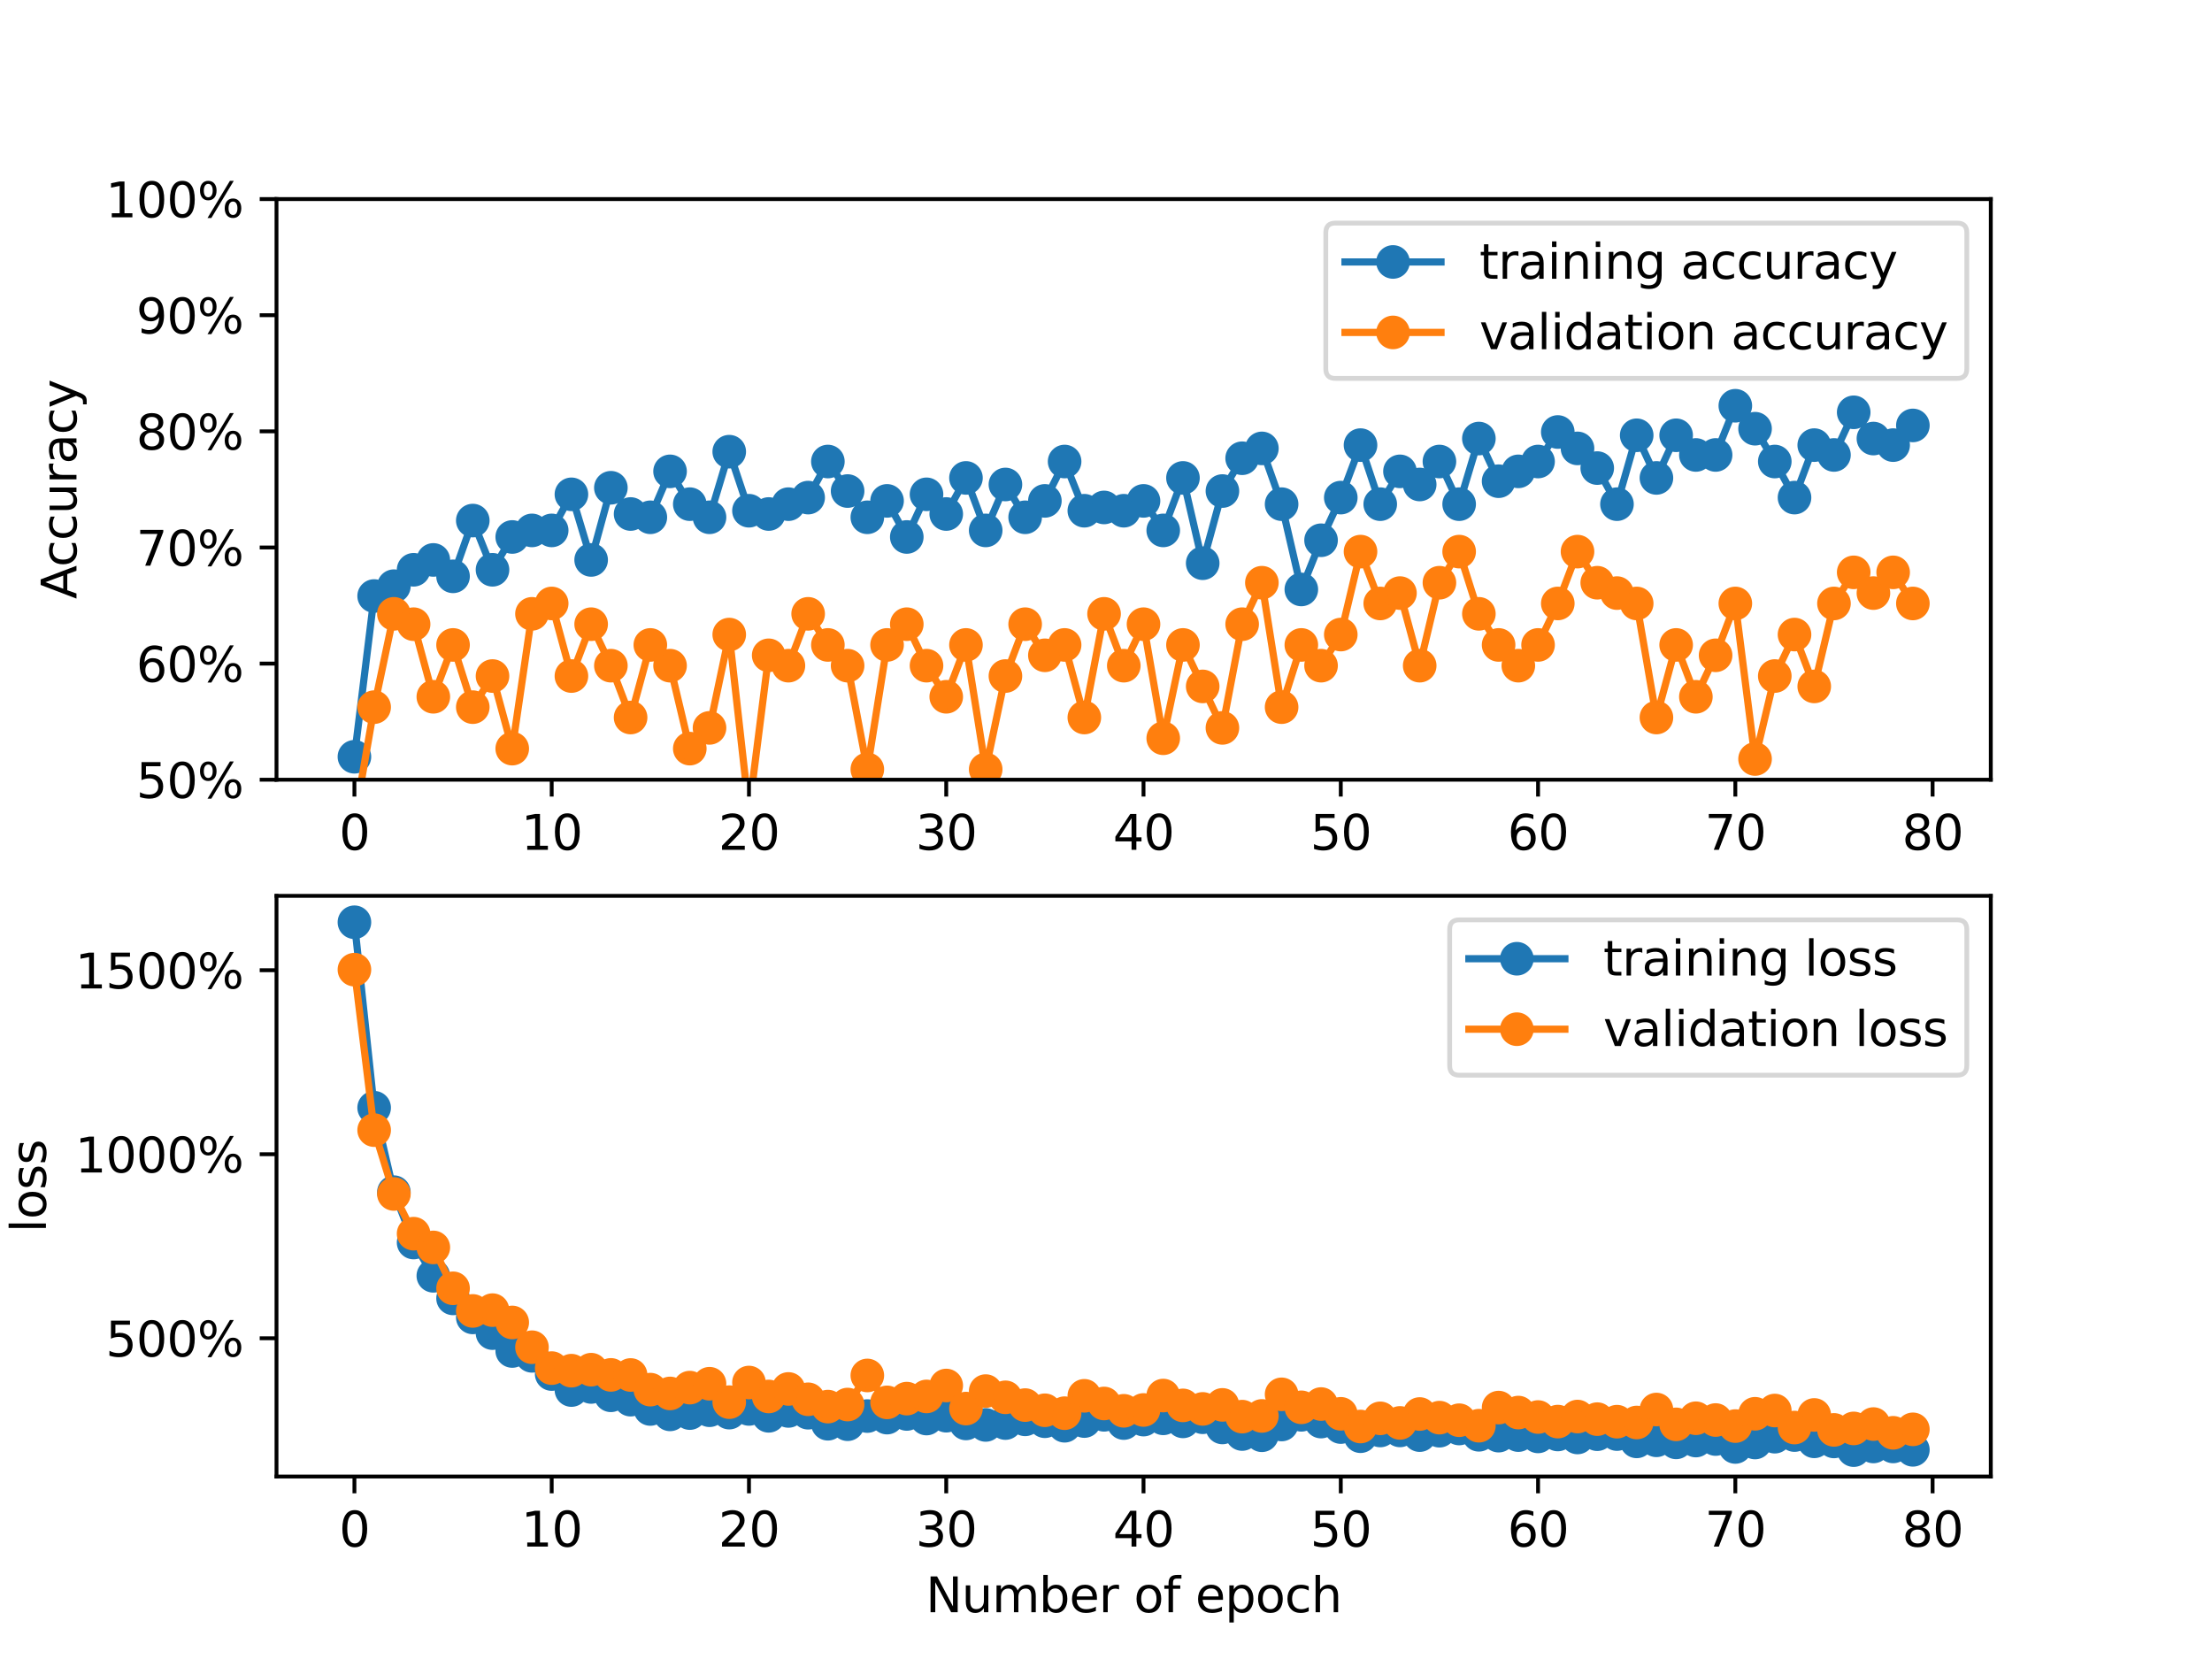 <?xml version="1.0" encoding="utf-8" standalone="no"?>
<!DOCTYPE svg PUBLIC "-//W3C//DTD SVG 1.1//EN"
  "http://www.w3.org/Graphics/SVG/1.1/DTD/svg11.dtd">
<svg xmlns:xlink="http://www.w3.org/1999/xlink" width="460.8pt" height="345.6pt" viewBox="0 0 460.8 345.6" xmlns="http://www.w3.org/2000/svg" version="1.1">
 <defs>
  <style type="text/css">*{stroke-linejoin: round; stroke-linecap: butt}</style>
 </defs>
 <g id="figure_1">
  <g id="patch_1">
   <path d="M 0 345.6 
L 460.8 345.6 
L 460.8 0 
L 0 0 
z
" style="fill: #ffffff"/>
  </g>
  <g id="axes_1">
   <g id="patch_2">
    <path d="M 57.6 162.432 
L 414.72 162.432 
L 414.72 41.472 
L 57.6 41.472 
z
" style="fill: #ffffff"/>
   </g>
   <g id="matplotlib.axis_1">
    <g id="xtick_1">
     <g id="line2d_1">
      <defs>
       <path id="mde7a59ad59" d="M 0 0 
L 0 3.5 
" style="stroke: #000000; stroke-width: 0.8"/>
      </defs>
      <g>
       <use xlink:href="#mde7a59ad59" x="73.833" y="162.432" style="stroke: #000000; stroke-width: 0.8"/>
      </g>
     </g>
     <g id="text_1">
      <!-- 0 -->
      <g transform="translate(70.651 177.03) scale(0.1 -0.1)">
       <defs>
        <path id="DejaVuSans-30" d="M 2034 4250 
Q 1547 4250 1301 3770 
Q 1056 3291 1056 2328 
Q 1056 1369 1301 889 
Q 1547 409 2034 409 
Q 2525 409 2770 889 
Q 3016 1369 3016 2328 
Q 3016 3291 2770 3770 
Q 2525 4250 2034 4250 
z
M 2034 4750 
Q 2819 4750 3233 4129 
Q 3647 3509 3647 2328 
Q 3647 1150 3233 529 
Q 2819 -91 2034 -91 
Q 1250 -91 836 529 
Q 422 1150 422 2328 
Q 422 3509 836 4129 
Q 1250 4750 2034 4750 
z
" transform="scale(0.016)"/>
       </defs>
       <use xlink:href="#DejaVuSans-30"/>
      </g>
     </g>
    </g>
    <g id="xtick_2">
     <g id="line2d_2">
      <g>
       <use xlink:href="#mde7a59ad59" x="114.928" y="162.432" style="stroke: #000000; stroke-width: 0.8"/>
      </g>
     </g>
     <g id="text_2">
      <!-- 10 -->
      <g transform="translate(108.566 177.03) scale(0.1 -0.1)">
       <defs>
        <path id="DejaVuSans-31" d="M 794 531 
L 1825 531 
L 1825 4091 
L 703 3866 
L 703 4441 
L 1819 4666 
L 2450 4666 
L 2450 531 
L 3481 531 
L 3481 0 
L 794 0 
L 794 531 
z
" transform="scale(0.016)"/>
       </defs>
       <use xlink:href="#DejaVuSans-31"/>
       <use xlink:href="#DejaVuSans-30" x="63.623"/>
      </g>
     </g>
    </g>
    <g id="xtick_3">
     <g id="line2d_3">
      <g>
       <use xlink:href="#mde7a59ad59" x="156.024" y="162.432" style="stroke: #000000; stroke-width: 0.8"/>
      </g>
     </g>
     <g id="text_3">
      <!-- 20 -->
      <g transform="translate(149.661 177.03) scale(0.1 -0.1)">
       <defs>
        <path id="DejaVuSans-32" d="M 1228 531 
L 3431 531 
L 3431 0 
L 469 0 
L 469 531 
Q 828 903 1448 1529 
Q 2069 2156 2228 2338 
Q 2531 2678 2651 2914 
Q 2772 3150 2772 3378 
Q 2772 3750 2511 3984 
Q 2250 4219 1831 4219 
Q 1534 4219 1204 4116 
Q 875 4013 500 3803 
L 500 4441 
Q 881 4594 1212 4672 
Q 1544 4750 1819 4750 
Q 2544 4750 2975 4387 
Q 3406 4025 3406 3419 
Q 3406 3131 3298 2873 
Q 3191 2616 2906 2266 
Q 2828 2175 2409 1742 
Q 1991 1309 1228 531 
z
" transform="scale(0.016)"/>
       </defs>
       <use xlink:href="#DejaVuSans-32"/>
       <use xlink:href="#DejaVuSans-30" x="63.623"/>
      </g>
     </g>
    </g>
    <g id="xtick_4">
     <g id="line2d_4">
      <g>
       <use xlink:href="#mde7a59ad59" x="197.119" y="162.432" style="stroke: #000000; stroke-width: 0.8"/>
      </g>
     </g>
     <g id="text_4">
      <!-- 30 -->
      <g transform="translate(190.757 177.03) scale(0.1 -0.1)">
       <defs>
        <path id="DejaVuSans-33" d="M 2597 2516 
Q 3050 2419 3304 2112 
Q 3559 1806 3559 1356 
Q 3559 666 3084 287 
Q 2609 -91 1734 -91 
Q 1441 -91 1130 -33 
Q 819 25 488 141 
L 488 750 
Q 750 597 1062 519 
Q 1375 441 1716 441 
Q 2309 441 2620 675 
Q 2931 909 2931 1356 
Q 2931 1769 2642 2001 
Q 2353 2234 1838 2234 
L 1294 2234 
L 1294 2753 
L 1863 2753 
Q 2328 2753 2575 2939 
Q 2822 3125 2822 3475 
Q 2822 3834 2567 4026 
Q 2313 4219 1838 4219 
Q 1578 4219 1281 4162 
Q 984 4106 628 3988 
L 628 4550 
Q 988 4650 1302 4700 
Q 1616 4750 1894 4750 
Q 2613 4750 3031 4423 
Q 3450 4097 3450 3541 
Q 3450 3153 3228 2886 
Q 3006 2619 2597 2516 
z
" transform="scale(0.016)"/>
       </defs>
       <use xlink:href="#DejaVuSans-33"/>
       <use xlink:href="#DejaVuSans-30" x="63.623"/>
      </g>
     </g>
    </g>
    <g id="xtick_5">
     <g id="line2d_5">
      <g>
       <use xlink:href="#mde7a59ad59" x="238.215" y="162.432" style="stroke: #000000; stroke-width: 0.8"/>
      </g>
     </g>
     <g id="text_5">
      <!-- 40 -->
      <g transform="translate(231.852 177.03) scale(0.1 -0.1)">
       <defs>
        <path id="DejaVuSans-34" d="M 2419 4116 
L 825 1625 
L 2419 1625 
L 2419 4116 
z
M 2253 4666 
L 3047 4666 
L 3047 1625 
L 3713 1625 
L 3713 1100 
L 3047 1100 
L 3047 0 
L 2419 0 
L 2419 1100 
L 313 1100 
L 313 1709 
L 2253 4666 
z
" transform="scale(0.016)"/>
       </defs>
       <use xlink:href="#DejaVuSans-34"/>
       <use xlink:href="#DejaVuSans-30" x="63.623"/>
      </g>
     </g>
    </g>
    <g id="xtick_6">
     <g id="line2d_6">
      <g>
       <use xlink:href="#mde7a59ad59" x="279.31" y="162.432" style="stroke: #000000; stroke-width: 0.8"/>
      </g>
     </g>
     <g id="text_6">
      <!-- 50 -->
      <g transform="translate(272.948 177.03) scale(0.1 -0.1)">
       <defs>
        <path id="DejaVuSans-35" d="M 691 4666 
L 3169 4666 
L 3169 4134 
L 1269 4134 
L 1269 2991 
Q 1406 3038 1543 3061 
Q 1681 3084 1819 3084 
Q 2600 3084 3056 2656 
Q 3513 2228 3513 1497 
Q 3513 744 3044 326 
Q 2575 -91 1722 -91 
Q 1428 -91 1123 -41 
Q 819 9 494 109 
L 494 744 
Q 775 591 1075 516 
Q 1375 441 1709 441 
Q 2250 441 2565 725 
Q 2881 1009 2881 1497 
Q 2881 1984 2565 2268 
Q 2250 2553 1709 2553 
Q 1456 2553 1204 2497 
Q 953 2441 691 2322 
L 691 4666 
z
" transform="scale(0.016)"/>
       </defs>
       <use xlink:href="#DejaVuSans-35"/>
       <use xlink:href="#DejaVuSans-30" x="63.623"/>
      </g>
     </g>
    </g>
    <g id="xtick_7">
     <g id="line2d_7">
      <g>
       <use xlink:href="#mde7a59ad59" x="320.406" y="162.432" style="stroke: #000000; stroke-width: 0.8"/>
      </g>
     </g>
     <g id="text_7">
      <!-- 60 -->
      <g transform="translate(314.043 177.03) scale(0.1 -0.1)">
       <defs>
        <path id="DejaVuSans-36" d="M 2113 2584 
Q 1688 2584 1439 2293 
Q 1191 2003 1191 1497 
Q 1191 994 1439 701 
Q 1688 409 2113 409 
Q 2538 409 2786 701 
Q 3034 994 3034 1497 
Q 3034 2003 2786 2293 
Q 2538 2584 2113 2584 
z
M 3366 4563 
L 3366 3988 
Q 3128 4100 2886 4159 
Q 2644 4219 2406 4219 
Q 1781 4219 1451 3797 
Q 1122 3375 1075 2522 
Q 1259 2794 1537 2939 
Q 1816 3084 2150 3084 
Q 2853 3084 3261 2657 
Q 3669 2231 3669 1497 
Q 3669 778 3244 343 
Q 2819 -91 2113 -91 
Q 1303 -91 875 529 
Q 447 1150 447 2328 
Q 447 3434 972 4092 
Q 1497 4750 2381 4750 
Q 2619 4750 2861 4703 
Q 3103 4656 3366 4563 
z
" transform="scale(0.016)"/>
       </defs>
       <use xlink:href="#DejaVuSans-36"/>
       <use xlink:href="#DejaVuSans-30" x="63.623"/>
      </g>
     </g>
    </g>
    <g id="xtick_8">
     <g id="line2d_8">
      <g>
       <use xlink:href="#mde7a59ad59" x="361.501" y="162.432" style="stroke: #000000; stroke-width: 0.8"/>
      </g>
     </g>
     <g id="text_8">
      <!-- 70 -->
      <g transform="translate(355.139 177.03) scale(0.1 -0.1)">
       <defs>
        <path id="DejaVuSans-37" d="M 525 4666 
L 3525 4666 
L 3525 4397 
L 1831 0 
L 1172 0 
L 2766 4134 
L 525 4134 
L 525 4666 
z
" transform="scale(0.016)"/>
       </defs>
       <use xlink:href="#DejaVuSans-37"/>
       <use xlink:href="#DejaVuSans-30" x="63.623"/>
      </g>
     </g>
    </g>
    <g id="xtick_9">
     <g id="line2d_9">
      <g>
       <use xlink:href="#mde7a59ad59" x="402.597" y="162.432" style="stroke: #000000; stroke-width: 0.8"/>
      </g>
     </g>
     <g id="text_9">
      <!-- 80 -->
      <g transform="translate(396.234 177.03) scale(0.1 -0.1)">
       <defs>
        <path id="DejaVuSans-38" d="M 2034 2216 
Q 1584 2216 1326 1975 
Q 1069 1734 1069 1313 
Q 1069 891 1326 650 
Q 1584 409 2034 409 
Q 2484 409 2743 651 
Q 3003 894 3003 1313 
Q 3003 1734 2745 1975 
Q 2488 2216 2034 2216 
z
M 1403 2484 
Q 997 2584 770 2862 
Q 544 3141 544 3541 
Q 544 4100 942 4425 
Q 1341 4750 2034 4750 
Q 2731 4750 3128 4425 
Q 3525 4100 3525 3541 
Q 3525 3141 3298 2862 
Q 3072 2584 2669 2484 
Q 3125 2378 3379 2068 
Q 3634 1759 3634 1313 
Q 3634 634 3220 271 
Q 2806 -91 2034 -91 
Q 1263 -91 848 271 
Q 434 634 434 1313 
Q 434 1759 690 2068 
Q 947 2378 1403 2484 
z
M 1172 3481 
Q 1172 3119 1398 2916 
Q 1625 2713 2034 2713 
Q 2441 2713 2670 2916 
Q 2900 3119 2900 3481 
Q 2900 3844 2670 4047 
Q 2441 4250 2034 4250 
Q 1625 4250 1398 4047 
Q 1172 3844 1172 3481 
z
" transform="scale(0.016)"/>
       </defs>
       <use xlink:href="#DejaVuSans-38"/>
       <use xlink:href="#DejaVuSans-30" x="63.623"/>
      </g>
     </g>
    </g>
   </g>
   <g id="matplotlib.axis_2">
    <g id="ytick_1">
     <g id="line2d_10">
      <defs>
       <path id="md09f67deac" d="M 0 0 
L -3.5 0 
" style="stroke: #000000; stroke-width: 0.8"/>
      </defs>
      <g>
       <use xlink:href="#md09f67deac" x="57.6" y="162.432" style="stroke: #000000; stroke-width: 0.8"/>
      </g>
     </g>
     <g id="text_10">
      <!-- 50% -->
      <g transform="translate(28.373 166.231) scale(0.1 -0.1)">
       <defs>
        <path id="DejaVuSans-25" d="M 4653 2053 
Q 4381 2053 4226 1822 
Q 4072 1591 4072 1178 
Q 4072 772 4226 539 
Q 4381 306 4653 306 
Q 4919 306 5073 539 
Q 5228 772 5228 1178 
Q 5228 1588 5073 1820 
Q 4919 2053 4653 2053 
z
M 4653 2450 
Q 5147 2450 5437 2106 
Q 5728 1763 5728 1178 
Q 5728 594 5436 251 
Q 5144 -91 4653 -91 
Q 4153 -91 3862 251 
Q 3572 594 3572 1178 
Q 3572 1766 3864 2108 
Q 4156 2450 4653 2450 
z
M 1428 4353 
Q 1159 4353 1004 4120 
Q 850 3888 850 3481 
Q 850 3069 1003 2837 
Q 1156 2606 1428 2606 
Q 1700 2606 1854 2837 
Q 2009 3069 2009 3481 
Q 2009 3884 1853 4118 
Q 1697 4353 1428 4353 
z
M 4250 4750 
L 4750 4750 
L 1831 -91 
L 1331 -91 
L 4250 4750 
z
M 1428 4750 
Q 1922 4750 2215 4408 
Q 2509 4066 2509 3481 
Q 2509 2891 2217 2550 
Q 1925 2209 1428 2209 
Q 931 2209 642 2551 
Q 353 2894 353 3481 
Q 353 4063 643 4406 
Q 934 4750 1428 4750 
z
" transform="scale(0.016)"/>
       </defs>
       <use xlink:href="#DejaVuSans-35"/>
       <use xlink:href="#DejaVuSans-30" x="63.623"/>
       <use xlink:href="#DejaVuSans-25" x="127.246"/>
      </g>
     </g>
    </g>
    <g id="ytick_2">
     <g id="line2d_11">
      <g>
       <use xlink:href="#md09f67deac" x="57.6" y="138.24" style="stroke: #000000; stroke-width: 0.8"/>
      </g>
     </g>
     <g id="text_11">
      <!-- 60% -->
      <g transform="translate(28.373 142.039) scale(0.1 -0.1)">
       <use xlink:href="#DejaVuSans-36"/>
       <use xlink:href="#DejaVuSans-30" x="63.623"/>
       <use xlink:href="#DejaVuSans-25" x="127.246"/>
      </g>
     </g>
    </g>
    <g id="ytick_3">
     <g id="line2d_12">
      <g>
       <use xlink:href="#md09f67deac" x="57.6" y="114.048" style="stroke: #000000; stroke-width: 0.8"/>
      </g>
     </g>
     <g id="text_12">
      <!-- 70% -->
      <g transform="translate(28.373 117.847) scale(0.1 -0.1)">
       <use xlink:href="#DejaVuSans-37"/>
       <use xlink:href="#DejaVuSans-30" x="63.623"/>
       <use xlink:href="#DejaVuSans-25" x="127.246"/>
      </g>
     </g>
    </g>
    <g id="ytick_4">
     <g id="line2d_13">
      <g>
       <use xlink:href="#md09f67deac" x="57.6" y="89.856" style="stroke: #000000; stroke-width: 0.8"/>
      </g>
     </g>
     <g id="text_13">
      <!-- 80% -->
      <g transform="translate(28.373 93.655) scale(0.1 -0.1)">
       <use xlink:href="#DejaVuSans-38"/>
       <use xlink:href="#DejaVuSans-30" x="63.623"/>
       <use xlink:href="#DejaVuSans-25" x="127.246"/>
      </g>
     </g>
    </g>
    <g id="ytick_5">
     <g id="line2d_14">
      <g>
       <use xlink:href="#md09f67deac" x="57.6" y="65.664" style="stroke: #000000; stroke-width: 0.8"/>
      </g>
     </g>
     <g id="text_14">
      <!-- 90% -->
      <g transform="translate(28.373 69.463) scale(0.1 -0.1)">
       <defs>
        <path id="DejaVuSans-39" d="M 703 97 
L 703 672 
Q 941 559 1184 500 
Q 1428 441 1663 441 
Q 2288 441 2617 861 
Q 2947 1281 2994 2138 
Q 2813 1869 2534 1725 
Q 2256 1581 1919 1581 
Q 1219 1581 811 2004 
Q 403 2428 403 3163 
Q 403 3881 828 4315 
Q 1253 4750 1959 4750 
Q 2769 4750 3195 4129 
Q 3622 3509 3622 2328 
Q 3622 1225 3098 567 
Q 2575 -91 1691 -91 
Q 1453 -91 1209 -44 
Q 966 3 703 97 
z
M 1959 2075 
Q 2384 2075 2632 2365 
Q 2881 2656 2881 3163 
Q 2881 3666 2632 3958 
Q 2384 4250 1959 4250 
Q 1534 4250 1286 3958 
Q 1038 3666 1038 3163 
Q 1038 2656 1286 2365 
Q 1534 2075 1959 2075 
z
" transform="scale(0.016)"/>
       </defs>
       <use xlink:href="#DejaVuSans-39"/>
       <use xlink:href="#DejaVuSans-30" x="63.623"/>
       <use xlink:href="#DejaVuSans-25" x="127.246"/>
      </g>
     </g>
    </g>
    <g id="ytick_6">
     <g id="line2d_15">
      <g>
       <use xlink:href="#md09f67deac" x="57.6" y="41.472" style="stroke: #000000; stroke-width: 0.8"/>
      </g>
     </g>
     <g id="text_15">
      <!-- 100% -->
      <g transform="translate(22.011 45.271) scale(0.1 -0.1)">
       <use xlink:href="#DejaVuSans-31"/>
       <use xlink:href="#DejaVuSans-30" x="63.623"/>
       <use xlink:href="#DejaVuSans-30" x="127.246"/>
       <use xlink:href="#DejaVuSans-25" x="190.869"/>
      </g>
     </g>
    </g>
    <g id="text_16">
     <!-- Accuracy -->
     <g transform="translate(15.931 124.78) rotate(-90) scale(0.1 -0.1)">
      <defs>
       <path id="DejaVuSans-41" d="M 2188 4044 
L 1331 1722 
L 3047 1722 
L 2188 4044 
z
M 1831 4666 
L 2547 4666 
L 4325 0 
L 3669 0 
L 3244 1197 
L 1141 1197 
L 716 0 
L 50 0 
L 1831 4666 
z
" transform="scale(0.016)"/>
       <path id="DejaVuSans-63" d="M 3122 3366 
L 3122 2828 
Q 2878 2963 2633 3030 
Q 2388 3097 2138 3097 
Q 1578 3097 1268 2742 
Q 959 2388 959 1747 
Q 959 1106 1268 751 
Q 1578 397 2138 397 
Q 2388 397 2633 464 
Q 2878 531 3122 666 
L 3122 134 
Q 2881 22 2623 -34 
Q 2366 -91 2075 -91 
Q 1284 -91 818 406 
Q 353 903 353 1747 
Q 353 2603 823 3093 
Q 1294 3584 2113 3584 
Q 2378 3584 2631 3529 
Q 2884 3475 3122 3366 
z
" transform="scale(0.016)"/>
       <path id="DejaVuSans-75" d="M 544 1381 
L 544 3500 
L 1119 3500 
L 1119 1403 
Q 1119 906 1312 657 
Q 1506 409 1894 409 
Q 2359 409 2629 706 
Q 2900 1003 2900 1516 
L 2900 3500 
L 3475 3500 
L 3475 0 
L 2900 0 
L 2900 538 
Q 2691 219 2414 64 
Q 2138 -91 1772 -91 
Q 1169 -91 856 284 
Q 544 659 544 1381 
z
M 1991 3584 
L 1991 3584 
z
" transform="scale(0.016)"/>
       <path id="DejaVuSans-72" d="M 2631 2963 
Q 2534 3019 2420 3045 
Q 2306 3072 2169 3072 
Q 1681 3072 1420 2755 
Q 1159 2438 1159 1844 
L 1159 0 
L 581 0 
L 581 3500 
L 1159 3500 
L 1159 2956 
Q 1341 3275 1631 3429 
Q 1922 3584 2338 3584 
Q 2397 3584 2469 3576 
Q 2541 3569 2628 3553 
L 2631 2963 
z
" transform="scale(0.016)"/>
       <path id="DejaVuSans-61" d="M 2194 1759 
Q 1497 1759 1228 1600 
Q 959 1441 959 1056 
Q 959 750 1161 570 
Q 1363 391 1709 391 
Q 2188 391 2477 730 
Q 2766 1069 2766 1631 
L 2766 1759 
L 2194 1759 
z
M 3341 1997 
L 3341 0 
L 2766 0 
L 2766 531 
Q 2569 213 2275 61 
Q 1981 -91 1556 -91 
Q 1019 -91 701 211 
Q 384 513 384 1019 
Q 384 1609 779 1909 
Q 1175 2209 1959 2209 
L 2766 2209 
L 2766 2266 
Q 2766 2663 2505 2880 
Q 2244 3097 1772 3097 
Q 1472 3097 1187 3025 
Q 903 2953 641 2809 
L 641 3341 
Q 956 3463 1253 3523 
Q 1550 3584 1831 3584 
Q 2591 3584 2966 3190 
Q 3341 2797 3341 1997 
z
" transform="scale(0.016)"/>
       <path id="DejaVuSans-79" d="M 2059 -325 
Q 1816 -950 1584 -1140 
Q 1353 -1331 966 -1331 
L 506 -1331 
L 506 -850 
L 844 -850 
Q 1081 -850 1212 -737 
Q 1344 -625 1503 -206 
L 1606 56 
L 191 3500 
L 800 3500 
L 1894 763 
L 2988 3500 
L 3597 3500 
L 2059 -325 
z
" transform="scale(0.016)"/>
      </defs>
      <use xlink:href="#DejaVuSans-41"/>
      <use xlink:href="#DejaVuSans-63" x="66.658"/>
      <use xlink:href="#DejaVuSans-63" x="121.639"/>
      <use xlink:href="#DejaVuSans-75" x="176.619"/>
      <use xlink:href="#DejaVuSans-72" x="239.998"/>
      <use xlink:href="#DejaVuSans-61" x="281.111"/>
      <use xlink:href="#DejaVuSans-63" x="342.391"/>
      <use xlink:href="#DejaVuSans-79" x="397.371"/>
     </g>
    </g>
   </g>
   <g id="line2d_16">
    <path d="M 73.833 157.648 
L 77.942 124.162 
L 82.052 122.112 
L 86.161 118.695 
L 90.271 116.645 
L 94.38 120.062 
L 98.49 108.444 
L 102.6 118.695 
L 106.709 111.861 
L 110.819 110.494 
L 114.928 110.494 
L 119.038 102.977 
L 123.147 116.645 
L 127.257 101.61 
L 131.366 107.077 
L 135.476 107.761 
L 139.586 98.193 
L 143.695 105.027 
L 147.805 107.761 
L 151.914 94.093 
L 156.024 106.394 
L 160.133 107.077 
L 164.243 105.027 
L 168.352 103.66 
L 172.462 96.143 
L 176.572 102.294 
L 180.681 107.761 
L 184.791 104.344 
L 188.9 111.861 
L 193.01 102.977 
L 197.119 107.077 
L 201.229 99.56 
L 205.338 110.494 
L 209.448 100.927 
L 213.557 107.761 
L 217.667 104.344 
L 221.777 96.143 
L 225.886 106.394 
L 229.996 105.711 
L 234.105 106.394 
L 238.215 104.344 
L 242.324 110.494 
L 246.434 99.56 
L 250.543 117.328 
L 254.653 102.294 
L 258.763 95.46 
L 262.872 93.41 
L 266.982 105.027 
L 271.091 122.795 
L 275.201 112.545 
L 279.31 103.66 
L 283.42 92.726 
L 287.529 105.027 
L 291.639 98.193 
L 295.748 100.927 
L 299.858 96.143 
L 303.968 105.027 
L 308.077 91.359 
L 312.187 100.244 
L 316.296 98.193 
L 320.406 96.143 
L 324.515 89.993 
L 328.625 93.41 
L 332.734 97.51 
L 336.844 105.027 
L 340.954 90.676 
L 345.063 99.56 
L 349.173 90.676 
L 353.282 94.776 
L 357.392 94.776 
L 361.501 84.526 
L 365.611 89.309 
L 369.72 96.143 
L 373.83 103.66 
L 377.94 92.726 
L 382.049 94.776 
L 386.159 85.892 
L 390.268 91.359 
L 394.378 92.726 
L 398.487 88.626 
" clip-path="url(#p877220898e)" style="fill: none; stroke: #1f77b4; stroke-width: 1.5; stroke-linecap: square"/>
    <defs>
     <path id="m4f11f742a7" d="M 0 3 
C 0.796 3 1.559 2.684 2.121 2.121 
C 2.684 1.559 3 0.796 3 0 
C 3 -0.796 2.684 -1.559 2.121 -2.121 
C 1.559 -2.684 0.796 -3 0 -3 
C -0.796 -3 -1.559 -2.684 -2.121 -2.121 
C -2.684 -1.559 -3 -0.796 -3 0 
C -3 0.796 -2.684 1.559 -2.121 2.121 
C -1.559 2.684 -0.796 3 0 3 
z
" style="stroke: #1f77b4"/>
    </defs>
    <g clip-path="url(#p877220898e)">
     <use xlink:href="#m4f11f742a7" x="73.833" y="157.648" style="fill: #1f77b4; stroke: #1f77b4"/>
     <use xlink:href="#m4f11f742a7" x="77.942" y="124.162" style="fill: #1f77b4; stroke: #1f77b4"/>
     <use xlink:href="#m4f11f742a7" x="82.052" y="122.112" style="fill: #1f77b4; stroke: #1f77b4"/>
     <use xlink:href="#m4f11f742a7" x="86.161" y="118.695" style="fill: #1f77b4; stroke: #1f77b4"/>
     <use xlink:href="#m4f11f742a7" x="90.271" y="116.645" style="fill: #1f77b4; stroke: #1f77b4"/>
     <use xlink:href="#m4f11f742a7" x="94.38" y="120.062" style="fill: #1f77b4; stroke: #1f77b4"/>
     <use xlink:href="#m4f11f742a7" x="98.49" y="108.444" style="fill: #1f77b4; stroke: #1f77b4"/>
     <use xlink:href="#m4f11f742a7" x="102.6" y="118.695" style="fill: #1f77b4; stroke: #1f77b4"/>
     <use xlink:href="#m4f11f742a7" x="106.709" y="111.861" style="fill: #1f77b4; stroke: #1f77b4"/>
     <use xlink:href="#m4f11f742a7" x="110.819" y="110.494" style="fill: #1f77b4; stroke: #1f77b4"/>
     <use xlink:href="#m4f11f742a7" x="114.928" y="110.494" style="fill: #1f77b4; stroke: #1f77b4"/>
     <use xlink:href="#m4f11f742a7" x="119.038" y="102.977" style="fill: #1f77b4; stroke: #1f77b4"/>
     <use xlink:href="#m4f11f742a7" x="123.147" y="116.645" style="fill: #1f77b4; stroke: #1f77b4"/>
     <use xlink:href="#m4f11f742a7" x="127.257" y="101.61" style="fill: #1f77b4; stroke: #1f77b4"/>
     <use xlink:href="#m4f11f742a7" x="131.366" y="107.077" style="fill: #1f77b4; stroke: #1f77b4"/>
     <use xlink:href="#m4f11f742a7" x="135.476" y="107.761" style="fill: #1f77b4; stroke: #1f77b4"/>
     <use xlink:href="#m4f11f742a7" x="139.586" y="98.193" style="fill: #1f77b4; stroke: #1f77b4"/>
     <use xlink:href="#m4f11f742a7" x="143.695" y="105.027" style="fill: #1f77b4; stroke: #1f77b4"/>
     <use xlink:href="#m4f11f742a7" x="147.805" y="107.761" style="fill: #1f77b4; stroke: #1f77b4"/>
     <use xlink:href="#m4f11f742a7" x="151.914" y="94.093" style="fill: #1f77b4; stroke: #1f77b4"/>
     <use xlink:href="#m4f11f742a7" x="156.024" y="106.394" style="fill: #1f77b4; stroke: #1f77b4"/>
     <use xlink:href="#m4f11f742a7" x="160.133" y="107.077" style="fill: #1f77b4; stroke: #1f77b4"/>
     <use xlink:href="#m4f11f742a7" x="164.243" y="105.027" style="fill: #1f77b4; stroke: #1f77b4"/>
     <use xlink:href="#m4f11f742a7" x="168.352" y="103.66" style="fill: #1f77b4; stroke: #1f77b4"/>
     <use xlink:href="#m4f11f742a7" x="172.462" y="96.143" style="fill: #1f77b4; stroke: #1f77b4"/>
     <use xlink:href="#m4f11f742a7" x="176.572" y="102.294" style="fill: #1f77b4; stroke: #1f77b4"/>
     <use xlink:href="#m4f11f742a7" x="180.681" y="107.761" style="fill: #1f77b4; stroke: #1f77b4"/>
     <use xlink:href="#m4f11f742a7" x="184.791" y="104.344" style="fill: #1f77b4; stroke: #1f77b4"/>
     <use xlink:href="#m4f11f742a7" x="188.9" y="111.861" style="fill: #1f77b4; stroke: #1f77b4"/>
     <use xlink:href="#m4f11f742a7" x="193.01" y="102.977" style="fill: #1f77b4; stroke: #1f77b4"/>
     <use xlink:href="#m4f11f742a7" x="197.119" y="107.077" style="fill: #1f77b4; stroke: #1f77b4"/>
     <use xlink:href="#m4f11f742a7" x="201.229" y="99.56" style="fill: #1f77b4; stroke: #1f77b4"/>
     <use xlink:href="#m4f11f742a7" x="205.338" y="110.494" style="fill: #1f77b4; stroke: #1f77b4"/>
     <use xlink:href="#m4f11f742a7" x="209.448" y="100.927" style="fill: #1f77b4; stroke: #1f77b4"/>
     <use xlink:href="#m4f11f742a7" x="213.557" y="107.761" style="fill: #1f77b4; stroke: #1f77b4"/>
     <use xlink:href="#m4f11f742a7" x="217.667" y="104.344" style="fill: #1f77b4; stroke: #1f77b4"/>
     <use xlink:href="#m4f11f742a7" x="221.777" y="96.143" style="fill: #1f77b4; stroke: #1f77b4"/>
     <use xlink:href="#m4f11f742a7" x="225.886" y="106.394" style="fill: #1f77b4; stroke: #1f77b4"/>
     <use xlink:href="#m4f11f742a7" x="229.996" y="105.711" style="fill: #1f77b4; stroke: #1f77b4"/>
     <use xlink:href="#m4f11f742a7" x="234.105" y="106.394" style="fill: #1f77b4; stroke: #1f77b4"/>
     <use xlink:href="#m4f11f742a7" x="238.215" y="104.344" style="fill: #1f77b4; stroke: #1f77b4"/>
     <use xlink:href="#m4f11f742a7" x="242.324" y="110.494" style="fill: #1f77b4; stroke: #1f77b4"/>
     <use xlink:href="#m4f11f742a7" x="246.434" y="99.56" style="fill: #1f77b4; stroke: #1f77b4"/>
     <use xlink:href="#m4f11f742a7" x="250.543" y="117.328" style="fill: #1f77b4; stroke: #1f77b4"/>
     <use xlink:href="#m4f11f742a7" x="254.653" y="102.294" style="fill: #1f77b4; stroke: #1f77b4"/>
     <use xlink:href="#m4f11f742a7" x="258.763" y="95.46" style="fill: #1f77b4; stroke: #1f77b4"/>
     <use xlink:href="#m4f11f742a7" x="262.872" y="93.41" style="fill: #1f77b4; stroke: #1f77b4"/>
     <use xlink:href="#m4f11f742a7" x="266.982" y="105.027" style="fill: #1f77b4; stroke: #1f77b4"/>
     <use xlink:href="#m4f11f742a7" x="271.091" y="122.795" style="fill: #1f77b4; stroke: #1f77b4"/>
     <use xlink:href="#m4f11f742a7" x="275.201" y="112.545" style="fill: #1f77b4; stroke: #1f77b4"/>
     <use xlink:href="#m4f11f742a7" x="279.31" y="103.66" style="fill: #1f77b4; stroke: #1f77b4"/>
     <use xlink:href="#m4f11f742a7" x="283.42" y="92.726" style="fill: #1f77b4; stroke: #1f77b4"/>
     <use xlink:href="#m4f11f742a7" x="287.529" y="105.027" style="fill: #1f77b4; stroke: #1f77b4"/>
     <use xlink:href="#m4f11f742a7" x="291.639" y="98.193" style="fill: #1f77b4; stroke: #1f77b4"/>
     <use xlink:href="#m4f11f742a7" x="295.748" y="100.927" style="fill: #1f77b4; stroke: #1f77b4"/>
     <use xlink:href="#m4f11f742a7" x="299.858" y="96.143" style="fill: #1f77b4; stroke: #1f77b4"/>
     <use xlink:href="#m4f11f742a7" x="303.968" y="105.027" style="fill: #1f77b4; stroke: #1f77b4"/>
     <use xlink:href="#m4f11f742a7" x="308.077" y="91.359" style="fill: #1f77b4; stroke: #1f77b4"/>
     <use xlink:href="#m4f11f742a7" x="312.187" y="100.244" style="fill: #1f77b4; stroke: #1f77b4"/>
     <use xlink:href="#m4f11f742a7" x="316.296" y="98.193" style="fill: #1f77b4; stroke: #1f77b4"/>
     <use xlink:href="#m4f11f742a7" x="320.406" y="96.143" style="fill: #1f77b4; stroke: #1f77b4"/>
     <use xlink:href="#m4f11f742a7" x="324.515" y="89.993" style="fill: #1f77b4; stroke: #1f77b4"/>
     <use xlink:href="#m4f11f742a7" x="328.625" y="93.41" style="fill: #1f77b4; stroke: #1f77b4"/>
     <use xlink:href="#m4f11f742a7" x="332.734" y="97.51" style="fill: #1f77b4; stroke: #1f77b4"/>
     <use xlink:href="#m4f11f742a7" x="336.844" y="105.027" style="fill: #1f77b4; stroke: #1f77b4"/>
     <use xlink:href="#m4f11f742a7" x="340.954" y="90.676" style="fill: #1f77b4; stroke: #1f77b4"/>
     <use xlink:href="#m4f11f742a7" x="345.063" y="99.56" style="fill: #1f77b4; stroke: #1f77b4"/>
     <use xlink:href="#m4f11f742a7" x="349.173" y="90.676" style="fill: #1f77b4; stroke: #1f77b4"/>
     <use xlink:href="#m4f11f742a7" x="353.282" y="94.776" style="fill: #1f77b4; stroke: #1f77b4"/>
     <use xlink:href="#m4f11f742a7" x="357.392" y="94.776" style="fill: #1f77b4; stroke: #1f77b4"/>
     <use xlink:href="#m4f11f742a7" x="361.501" y="84.526" style="fill: #1f77b4; stroke: #1f77b4"/>
     <use xlink:href="#m4f11f742a7" x="365.611" y="89.309" style="fill: #1f77b4; stroke: #1f77b4"/>
     <use xlink:href="#m4f11f742a7" x="369.72" y="96.143" style="fill: #1f77b4; stroke: #1f77b4"/>
     <use xlink:href="#m4f11f742a7" x="373.83" y="103.66" style="fill: #1f77b4; stroke: #1f77b4"/>
     <use xlink:href="#m4f11f742a7" x="377.94" y="92.726" style="fill: #1f77b4; stroke: #1f77b4"/>
     <use xlink:href="#m4f11f742a7" x="382.049" y="94.776" style="fill: #1f77b4; stroke: #1f77b4"/>
     <use xlink:href="#m4f11f742a7" x="386.159" y="85.892" style="fill: #1f77b4; stroke: #1f77b4"/>
     <use xlink:href="#m4f11f742a7" x="390.268" y="91.359" style="fill: #1f77b4; stroke: #1f77b4"/>
     <use xlink:href="#m4f11f742a7" x="394.378" y="92.726" style="fill: #1f77b4; stroke: #1f77b4"/>
     <use xlink:href="#m4f11f742a7" x="398.487" y="88.626" style="fill: #1f77b4; stroke: #1f77b4"/>
    </g>
   </g>
   <g id="line2d_17">
    <path d="M 73.833 171.072 
L 77.942 147.312 
L 82.052 127.872 
L 86.161 130.032 
L 90.271 145.152 
L 94.38 134.352 
L 98.49 147.312 
L 102.6 140.832 
L 106.709 155.952 
L 110.819 127.872 
L 114.928 125.712 
L 119.038 140.832 
L 123.147 130.032 
L 127.257 138.672 
L 131.366 149.472 
L 135.476 134.352 
L 139.586 138.672 
L 143.695 155.952 
L 147.805 151.632 
L 151.914 132.192 
L 156.024 168.912 
L 160.133 136.512 
L 164.243 138.672 
L 168.352 127.872 
L 172.462 134.352 
L 176.572 138.672 
L 180.681 160.272 
L 184.791 134.352 
L 188.9 130.032 
L 193.01 138.672 
L 197.119 145.152 
L 201.229 134.352 
L 205.338 160.272 
L 209.448 140.832 
L 213.557 130.032 
L 217.667 136.512 
L 221.777 134.352 
L 225.886 149.472 
L 229.996 127.872 
L 234.105 138.672 
L 238.215 130.032 
L 242.324 153.792 
L 246.434 134.352 
L 250.543 142.992 
L 254.653 151.632 
L 258.763 130.032 
L 262.872 121.392 
L 266.982 147.312 
L 271.091 134.352 
L 275.201 138.672 
L 279.31 132.192 
L 283.42 114.912 
L 287.529 125.712 
L 291.639 123.552 
L 295.748 138.672 
L 299.858 121.392 
L 303.968 114.912 
L 308.077 127.872 
L 312.187 134.352 
L 316.296 138.672 
L 320.406 134.352 
L 324.515 125.712 
L 328.625 114.912 
L 332.734 121.392 
L 336.844 123.552 
L 340.954 125.712 
L 345.063 149.472 
L 349.173 134.352 
L 353.282 145.152 
L 357.392 136.512 
L 361.501 125.712 
L 365.611 158.112 
L 369.72 140.832 
L 373.83 132.192 
L 377.94 142.992 
L 382.049 125.712 
L 386.159 119.232 
L 390.268 123.552 
L 394.378 119.232 
L 398.487 125.712 
" clip-path="url(#p877220898e)" style="fill: none; stroke: #ff7f0e; stroke-width: 1.5; stroke-linecap: square"/>
    <defs>
     <path id="mc32ccf15ae" d="M 0 3 
C 0.796 3 1.559 2.684 2.121 2.121 
C 2.684 1.559 3 0.796 3 0 
C 3 -0.796 2.684 -1.559 2.121 -2.121 
C 1.559 -2.684 0.796 -3 0 -3 
C -0.796 -3 -1.559 -2.684 -2.121 -2.121 
C -2.684 -1.559 -3 -0.796 -3 0 
C -3 0.796 -2.684 1.559 -2.121 2.121 
C -1.559 2.684 -0.796 3 0 3 
z
" style="stroke: #ff7f0e"/>
    </defs>
    <g clip-path="url(#p877220898e)">
     <use xlink:href="#mc32ccf15ae" x="73.833" y="171.072" style="fill: #ff7f0e; stroke: #ff7f0e"/>
     <use xlink:href="#mc32ccf15ae" x="77.942" y="147.312" style="fill: #ff7f0e; stroke: #ff7f0e"/>
     <use xlink:href="#mc32ccf15ae" x="82.052" y="127.872" style="fill: #ff7f0e; stroke: #ff7f0e"/>
     <use xlink:href="#mc32ccf15ae" x="86.161" y="130.032" style="fill: #ff7f0e; stroke: #ff7f0e"/>
     <use xlink:href="#mc32ccf15ae" x="90.271" y="145.152" style="fill: #ff7f0e; stroke: #ff7f0e"/>
     <use xlink:href="#mc32ccf15ae" x="94.38" y="134.352" style="fill: #ff7f0e; stroke: #ff7f0e"/>
     <use xlink:href="#mc32ccf15ae" x="98.49" y="147.312" style="fill: #ff7f0e; stroke: #ff7f0e"/>
     <use xlink:href="#mc32ccf15ae" x="102.6" y="140.832" style="fill: #ff7f0e; stroke: #ff7f0e"/>
     <use xlink:href="#mc32ccf15ae" x="106.709" y="155.952" style="fill: #ff7f0e; stroke: #ff7f0e"/>
     <use xlink:href="#mc32ccf15ae" x="110.819" y="127.872" style="fill: #ff7f0e; stroke: #ff7f0e"/>
     <use xlink:href="#mc32ccf15ae" x="114.928" y="125.712" style="fill: #ff7f0e; stroke: #ff7f0e"/>
     <use xlink:href="#mc32ccf15ae" x="119.038" y="140.832" style="fill: #ff7f0e; stroke: #ff7f0e"/>
     <use xlink:href="#mc32ccf15ae" x="123.147" y="130.032" style="fill: #ff7f0e; stroke: #ff7f0e"/>
     <use xlink:href="#mc32ccf15ae" x="127.257" y="138.672" style="fill: #ff7f0e; stroke: #ff7f0e"/>
     <use xlink:href="#mc32ccf15ae" x="131.366" y="149.472" style="fill: #ff7f0e; stroke: #ff7f0e"/>
     <use xlink:href="#mc32ccf15ae" x="135.476" y="134.352" style="fill: #ff7f0e; stroke: #ff7f0e"/>
     <use xlink:href="#mc32ccf15ae" x="139.586" y="138.672" style="fill: #ff7f0e; stroke: #ff7f0e"/>
     <use xlink:href="#mc32ccf15ae" x="143.695" y="155.952" style="fill: #ff7f0e; stroke: #ff7f0e"/>
     <use xlink:href="#mc32ccf15ae" x="147.805" y="151.632" style="fill: #ff7f0e; stroke: #ff7f0e"/>
     <use xlink:href="#mc32ccf15ae" x="151.914" y="132.192" style="fill: #ff7f0e; stroke: #ff7f0e"/>
     <use xlink:href="#mc32ccf15ae" x="156.024" y="168.912" style="fill: #ff7f0e; stroke: #ff7f0e"/>
     <use xlink:href="#mc32ccf15ae" x="160.133" y="136.512" style="fill: #ff7f0e; stroke: #ff7f0e"/>
     <use xlink:href="#mc32ccf15ae" x="164.243" y="138.672" style="fill: #ff7f0e; stroke: #ff7f0e"/>
     <use xlink:href="#mc32ccf15ae" x="168.352" y="127.872" style="fill: #ff7f0e; stroke: #ff7f0e"/>
     <use xlink:href="#mc32ccf15ae" x="172.462" y="134.352" style="fill: #ff7f0e; stroke: #ff7f0e"/>
     <use xlink:href="#mc32ccf15ae" x="176.572" y="138.672" style="fill: #ff7f0e; stroke: #ff7f0e"/>
     <use xlink:href="#mc32ccf15ae" x="180.681" y="160.272" style="fill: #ff7f0e; stroke: #ff7f0e"/>
     <use xlink:href="#mc32ccf15ae" x="184.791" y="134.352" style="fill: #ff7f0e; stroke: #ff7f0e"/>
     <use xlink:href="#mc32ccf15ae" x="188.9" y="130.032" style="fill: #ff7f0e; stroke: #ff7f0e"/>
     <use xlink:href="#mc32ccf15ae" x="193.01" y="138.672" style="fill: #ff7f0e; stroke: #ff7f0e"/>
     <use xlink:href="#mc32ccf15ae" x="197.119" y="145.152" style="fill: #ff7f0e; stroke: #ff7f0e"/>
     <use xlink:href="#mc32ccf15ae" x="201.229" y="134.352" style="fill: #ff7f0e; stroke: #ff7f0e"/>
     <use xlink:href="#mc32ccf15ae" x="205.338" y="160.272" style="fill: #ff7f0e; stroke: #ff7f0e"/>
     <use xlink:href="#mc32ccf15ae" x="209.448" y="140.832" style="fill: #ff7f0e; stroke: #ff7f0e"/>
     <use xlink:href="#mc32ccf15ae" x="213.557" y="130.032" style="fill: #ff7f0e; stroke: #ff7f0e"/>
     <use xlink:href="#mc32ccf15ae" x="217.667" y="136.512" style="fill: #ff7f0e; stroke: #ff7f0e"/>
     <use xlink:href="#mc32ccf15ae" x="221.777" y="134.352" style="fill: #ff7f0e; stroke: #ff7f0e"/>
     <use xlink:href="#mc32ccf15ae" x="225.886" y="149.472" style="fill: #ff7f0e; stroke: #ff7f0e"/>
     <use xlink:href="#mc32ccf15ae" x="229.996" y="127.872" style="fill: #ff7f0e; stroke: #ff7f0e"/>
     <use xlink:href="#mc32ccf15ae" x="234.105" y="138.672" style="fill: #ff7f0e; stroke: #ff7f0e"/>
     <use xlink:href="#mc32ccf15ae" x="238.215" y="130.032" style="fill: #ff7f0e; stroke: #ff7f0e"/>
     <use xlink:href="#mc32ccf15ae" x="242.324" y="153.792" style="fill: #ff7f0e; stroke: #ff7f0e"/>
     <use xlink:href="#mc32ccf15ae" x="246.434" y="134.352" style="fill: #ff7f0e; stroke: #ff7f0e"/>
     <use xlink:href="#mc32ccf15ae" x="250.543" y="142.992" style="fill: #ff7f0e; stroke: #ff7f0e"/>
     <use xlink:href="#mc32ccf15ae" x="254.653" y="151.632" style="fill: #ff7f0e; stroke: #ff7f0e"/>
     <use xlink:href="#mc32ccf15ae" x="258.763" y="130.032" style="fill: #ff7f0e; stroke: #ff7f0e"/>
     <use xlink:href="#mc32ccf15ae" x="262.872" y="121.392" style="fill: #ff7f0e; stroke: #ff7f0e"/>
     <use xlink:href="#mc32ccf15ae" x="266.982" y="147.312" style="fill: #ff7f0e; stroke: #ff7f0e"/>
     <use xlink:href="#mc32ccf15ae" x="271.091" y="134.352" style="fill: #ff7f0e; stroke: #ff7f0e"/>
     <use xlink:href="#mc32ccf15ae" x="275.201" y="138.672" style="fill: #ff7f0e; stroke: #ff7f0e"/>
     <use xlink:href="#mc32ccf15ae" x="279.31" y="132.192" style="fill: #ff7f0e; stroke: #ff7f0e"/>
     <use xlink:href="#mc32ccf15ae" x="283.42" y="114.912" style="fill: #ff7f0e; stroke: #ff7f0e"/>
     <use xlink:href="#mc32ccf15ae" x="287.529" y="125.712" style="fill: #ff7f0e; stroke: #ff7f0e"/>
     <use xlink:href="#mc32ccf15ae" x="291.639" y="123.552" style="fill: #ff7f0e; stroke: #ff7f0e"/>
     <use xlink:href="#mc32ccf15ae" x="295.748" y="138.672" style="fill: #ff7f0e; stroke: #ff7f0e"/>
     <use xlink:href="#mc32ccf15ae" x="299.858" y="121.392" style="fill: #ff7f0e; stroke: #ff7f0e"/>
     <use xlink:href="#mc32ccf15ae" x="303.968" y="114.912" style="fill: #ff7f0e; stroke: #ff7f0e"/>
     <use xlink:href="#mc32ccf15ae" x="308.077" y="127.872" style="fill: #ff7f0e; stroke: #ff7f0e"/>
     <use xlink:href="#mc32ccf15ae" x="312.187" y="134.352" style="fill: #ff7f0e; stroke: #ff7f0e"/>
     <use xlink:href="#mc32ccf15ae" x="316.296" y="138.672" style="fill: #ff7f0e; stroke: #ff7f0e"/>
     <use xlink:href="#mc32ccf15ae" x="320.406" y="134.352" style="fill: #ff7f0e; stroke: #ff7f0e"/>
     <use xlink:href="#mc32ccf15ae" x="324.515" y="125.712" style="fill: #ff7f0e; stroke: #ff7f0e"/>
     <use xlink:href="#mc32ccf15ae" x="328.625" y="114.912" style="fill: #ff7f0e; stroke: #ff7f0e"/>
     <use xlink:href="#mc32ccf15ae" x="332.734" y="121.392" style="fill: #ff7f0e; stroke: #ff7f0e"/>
     <use xlink:href="#mc32ccf15ae" x="336.844" y="123.552" style="fill: #ff7f0e; stroke: #ff7f0e"/>
     <use xlink:href="#mc32ccf15ae" x="340.954" y="125.712" style="fill: #ff7f0e; stroke: #ff7f0e"/>
     <use xlink:href="#mc32ccf15ae" x="345.063" y="149.472" style="fill: #ff7f0e; stroke: #ff7f0e"/>
     <use xlink:href="#mc32ccf15ae" x="349.173" y="134.352" style="fill: #ff7f0e; stroke: #ff7f0e"/>
     <use xlink:href="#mc32ccf15ae" x="353.282" y="145.152" style="fill: #ff7f0e; stroke: #ff7f0e"/>
     <use xlink:href="#mc32ccf15ae" x="357.392" y="136.512" style="fill: #ff7f0e; stroke: #ff7f0e"/>
     <use xlink:href="#mc32ccf15ae" x="361.501" y="125.712" style="fill: #ff7f0e; stroke: #ff7f0e"/>
     <use xlink:href="#mc32ccf15ae" x="365.611" y="158.112" style="fill: #ff7f0e; stroke: #ff7f0e"/>
     <use xlink:href="#mc32ccf15ae" x="369.72" y="140.832" style="fill: #ff7f0e; stroke: #ff7f0e"/>
     <use xlink:href="#mc32ccf15ae" x="373.83" y="132.192" style="fill: #ff7f0e; stroke: #ff7f0e"/>
     <use xlink:href="#mc32ccf15ae" x="377.94" y="142.992" style="fill: #ff7f0e; stroke: #ff7f0e"/>
     <use xlink:href="#mc32ccf15ae" x="382.049" y="125.712" style="fill: #ff7f0e; stroke: #ff7f0e"/>
     <use xlink:href="#mc32ccf15ae" x="386.159" y="119.232" style="fill: #ff7f0e; stroke: #ff7f0e"/>
     <use xlink:href="#mc32ccf15ae" x="390.268" y="123.552" style="fill: #ff7f0e; stroke: #ff7f0e"/>
     <use xlink:href="#mc32ccf15ae" x="394.378" y="119.232" style="fill: #ff7f0e; stroke: #ff7f0e"/>
     <use xlink:href="#mc32ccf15ae" x="398.487" y="125.712" style="fill: #ff7f0e; stroke: #ff7f0e"/>
    </g>
   </g>
   <g id="patch_3">
    <path d="M 57.6 162.432 
L 57.6 41.472 
" style="fill: none; stroke: #000000; stroke-width: 0.8; stroke-linejoin: miter; stroke-linecap: square"/>
   </g>
   <g id="patch_4">
    <path d="M 414.72 162.432 
L 414.72 41.472 
" style="fill: none; stroke: #000000; stroke-width: 0.8; stroke-linejoin: miter; stroke-linecap: square"/>
   </g>
   <g id="patch_5">
    <path d="M 57.6 162.432 
L 414.72 162.432 
" style="fill: none; stroke: #000000; stroke-width: 0.8; stroke-linejoin: miter; stroke-linecap: square"/>
   </g>
   <g id="patch_6">
    <path d="M 57.6 41.472 
L 414.72 41.472 
" style="fill: none; stroke: #000000; stroke-width: 0.8; stroke-linejoin: miter; stroke-linecap: square"/>
   </g>
   <g id="legend_1">
    <g id="patch_7">
     <path d="M 278.189 78.828 
L 407.72 78.828 
Q 409.72 78.828 409.72 76.828 
L 409.72 48.472 
Q 409.72 46.472 407.72 46.472 
L 278.189 46.472 
Q 276.189 46.472 276.189 48.472 
L 276.189 76.828 
Q 276.189 78.828 278.189 78.828 
z
" style="fill: #ffffff; opacity: 0.8; stroke: #cccccc; stroke-linejoin: miter"/>
    </g>
    <g id="line2d_18">
     <path d="M 280.189 54.57 
L 290.189 54.57 
L 300.189 54.57 
" style="fill: none; stroke: #1f77b4; stroke-width: 1.5; stroke-linecap: square"/>
     <g>
      <use xlink:href="#m4f11f742a7" x="290.189" y="54.57" style="fill: #1f77b4; stroke: #1f77b4"/>
     </g>
    </g>
    <g id="text_17">
     <!-- training accuracy -->
     <g transform="translate(308.189 58.07) scale(0.1 -0.1)">
      <defs>
       <path id="DejaVuSans-74" d="M 1172 4494 
L 1172 3500 
L 2356 3500 
L 2356 3053 
L 1172 3053 
L 1172 1153 
Q 1172 725 1289 603 
Q 1406 481 1766 481 
L 2356 481 
L 2356 0 
L 1766 0 
Q 1100 0 847 248 
Q 594 497 594 1153 
L 594 3053 
L 172 3053 
L 172 3500 
L 594 3500 
L 594 4494 
L 1172 4494 
z
" transform="scale(0.016)"/>
       <path id="DejaVuSans-69" d="M 603 3500 
L 1178 3500 
L 1178 0 
L 603 0 
L 603 3500 
z
M 603 4863 
L 1178 4863 
L 1178 4134 
L 603 4134 
L 603 4863 
z
" transform="scale(0.016)"/>
       <path id="DejaVuSans-6e" d="M 3513 2113 
L 3513 0 
L 2938 0 
L 2938 2094 
Q 2938 2591 2744 2837 
Q 2550 3084 2163 3084 
Q 1697 3084 1428 2787 
Q 1159 2491 1159 1978 
L 1159 0 
L 581 0 
L 581 3500 
L 1159 3500 
L 1159 2956 
Q 1366 3272 1645 3428 
Q 1925 3584 2291 3584 
Q 2894 3584 3203 3211 
Q 3513 2838 3513 2113 
z
" transform="scale(0.016)"/>
       <path id="DejaVuSans-67" d="M 2906 1791 
Q 2906 2416 2648 2759 
Q 2391 3103 1925 3103 
Q 1463 3103 1205 2759 
Q 947 2416 947 1791 
Q 947 1169 1205 825 
Q 1463 481 1925 481 
Q 2391 481 2648 825 
Q 2906 1169 2906 1791 
z
M 3481 434 
Q 3481 -459 3084 -895 
Q 2688 -1331 1869 -1331 
Q 1566 -1331 1297 -1286 
Q 1028 -1241 775 -1147 
L 775 -588 
Q 1028 -725 1275 -790 
Q 1522 -856 1778 -856 
Q 2344 -856 2625 -561 
Q 2906 -266 2906 331 
L 2906 616 
Q 2728 306 2450 153 
Q 2172 0 1784 0 
Q 1141 0 747 490 
Q 353 981 353 1791 
Q 353 2603 747 3093 
Q 1141 3584 1784 3584 
Q 2172 3584 2450 3431 
Q 2728 3278 2906 2969 
L 2906 3500 
L 3481 3500 
L 3481 434 
z
" transform="scale(0.016)"/>
       <path id="DejaVuSans-20" transform="scale(0.016)"/>
      </defs>
      <use xlink:href="#DejaVuSans-74"/>
      <use xlink:href="#DejaVuSans-72" x="39.209"/>
      <use xlink:href="#DejaVuSans-61" x="80.322"/>
      <use xlink:href="#DejaVuSans-69" x="141.602"/>
      <use xlink:href="#DejaVuSans-6e" x="169.385"/>
      <use xlink:href="#DejaVuSans-69" x="232.764"/>
      <use xlink:href="#DejaVuSans-6e" x="260.547"/>
      <use xlink:href="#DejaVuSans-67" x="323.926"/>
      <use xlink:href="#DejaVuSans-20" x="387.402"/>
      <use xlink:href="#DejaVuSans-61" x="419.189"/>
      <use xlink:href="#DejaVuSans-63" x="480.469"/>
      <use xlink:href="#DejaVuSans-63" x="535.449"/>
      <use xlink:href="#DejaVuSans-75" x="590.43"/>
      <use xlink:href="#DejaVuSans-72" x="653.809"/>
      <use xlink:href="#DejaVuSans-61" x="694.922"/>
      <use xlink:href="#DejaVuSans-63" x="756.201"/>
      <use xlink:href="#DejaVuSans-79" x="811.182"/>
     </g>
    </g>
    <g id="line2d_19">
     <path d="M 280.189 69.249 
L 290.189 69.249 
L 300.189 69.249 
" style="fill: none; stroke: #ff7f0e; stroke-width: 1.5; stroke-linecap: square"/>
     <g>
      <use xlink:href="#mc32ccf15ae" x="290.189" y="69.249" style="fill: #ff7f0e; stroke: #ff7f0e"/>
     </g>
    </g>
    <g id="text_18">
     <!-- validation accuracy -->
     <g transform="translate(308.189 72.749) scale(0.1 -0.1)">
      <defs>
       <path id="DejaVuSans-76" d="M 191 3500 
L 800 3500 
L 1894 563 
L 2988 3500 
L 3597 3500 
L 2284 0 
L 1503 0 
L 191 3500 
z
" transform="scale(0.016)"/>
       <path id="DejaVuSans-6c" d="M 603 4863 
L 1178 4863 
L 1178 0 
L 603 0 
L 603 4863 
z
" transform="scale(0.016)"/>
       <path id="DejaVuSans-64" d="M 2906 2969 
L 2906 4863 
L 3481 4863 
L 3481 0 
L 2906 0 
L 2906 525 
Q 2725 213 2448 61 
Q 2172 -91 1784 -91 
Q 1150 -91 751 415 
Q 353 922 353 1747 
Q 353 2572 751 3078 
Q 1150 3584 1784 3584 
Q 2172 3584 2448 3432 
Q 2725 3281 2906 2969 
z
M 947 1747 
Q 947 1113 1208 752 
Q 1469 391 1925 391 
Q 2381 391 2643 752 
Q 2906 1113 2906 1747 
Q 2906 2381 2643 2742 
Q 2381 3103 1925 3103 
Q 1469 3103 1208 2742 
Q 947 2381 947 1747 
z
" transform="scale(0.016)"/>
       <path id="DejaVuSans-6f" d="M 1959 3097 
Q 1497 3097 1228 2736 
Q 959 2375 959 1747 
Q 959 1119 1226 758 
Q 1494 397 1959 397 
Q 2419 397 2687 759 
Q 2956 1122 2956 1747 
Q 2956 2369 2687 2733 
Q 2419 3097 1959 3097 
z
M 1959 3584 
Q 2709 3584 3137 3096 
Q 3566 2609 3566 1747 
Q 3566 888 3137 398 
Q 2709 -91 1959 -91 
Q 1206 -91 779 398 
Q 353 888 353 1747 
Q 353 2609 779 3096 
Q 1206 3584 1959 3584 
z
" transform="scale(0.016)"/>
      </defs>
      <use xlink:href="#DejaVuSans-76"/>
      <use xlink:href="#DejaVuSans-61" x="59.18"/>
      <use xlink:href="#DejaVuSans-6c" x="120.459"/>
      <use xlink:href="#DejaVuSans-69" x="148.242"/>
      <use xlink:href="#DejaVuSans-64" x="176.025"/>
      <use xlink:href="#DejaVuSans-61" x="239.502"/>
      <use xlink:href="#DejaVuSans-74" x="300.781"/>
      <use xlink:href="#DejaVuSans-69" x="339.99"/>
      <use xlink:href="#DejaVuSans-6f" x="367.773"/>
      <use xlink:href="#DejaVuSans-6e" x="428.955"/>
      <use xlink:href="#DejaVuSans-20" x="492.334"/>
      <use xlink:href="#DejaVuSans-61" x="524.121"/>
      <use xlink:href="#DejaVuSans-63" x="585.4"/>
      <use xlink:href="#DejaVuSans-63" x="640.381"/>
      <use xlink:href="#DejaVuSans-75" x="695.361"/>
      <use xlink:href="#DejaVuSans-72" x="758.74"/>
      <use xlink:href="#DejaVuSans-61" x="799.854"/>
      <use xlink:href="#DejaVuSans-63" x="861.133"/>
      <use xlink:href="#DejaVuSans-79" x="916.113"/>
     </g>
    </g>
   </g>
  </g>
  <g id="axes_2">
   <g id="patch_8">
    <path d="M 57.6 307.584 
L 414.72 307.584 
L 414.72 186.624 
L 57.6 186.624 
z
" style="fill: #ffffff"/>
   </g>
   <g id="matplotlib.axis_3">
    <g id="xtick_10">
     <g id="line2d_20">
      <g>
       <use xlink:href="#mde7a59ad59" x="73.833" y="307.584" style="stroke: #000000; stroke-width: 0.8"/>
      </g>
     </g>
     <g id="text_19">
      <!-- 0 -->
      <g transform="translate(70.651 322.182) scale(0.1 -0.1)">
       <use xlink:href="#DejaVuSans-30"/>
      </g>
     </g>
    </g>
    <g id="xtick_11">
     <g id="line2d_21">
      <g>
       <use xlink:href="#mde7a59ad59" x="114.928" y="307.584" style="stroke: #000000; stroke-width: 0.8"/>
      </g>
     </g>
     <g id="text_20">
      <!-- 10 -->
      <g transform="translate(108.566 322.182) scale(0.1 -0.1)">
       <use xlink:href="#DejaVuSans-31"/>
       <use xlink:href="#DejaVuSans-30" x="63.623"/>
      </g>
     </g>
    </g>
    <g id="xtick_12">
     <g id="line2d_22">
      <g>
       <use xlink:href="#mde7a59ad59" x="156.024" y="307.584" style="stroke: #000000; stroke-width: 0.8"/>
      </g>
     </g>
     <g id="text_21">
      <!-- 20 -->
      <g transform="translate(149.661 322.182) scale(0.1 -0.1)">
       <use xlink:href="#DejaVuSans-32"/>
       <use xlink:href="#DejaVuSans-30" x="63.623"/>
      </g>
     </g>
    </g>
    <g id="xtick_13">
     <g id="line2d_23">
      <g>
       <use xlink:href="#mde7a59ad59" x="197.119" y="307.584" style="stroke: #000000; stroke-width: 0.8"/>
      </g>
     </g>
     <g id="text_22">
      <!-- 30 -->
      <g transform="translate(190.757 322.182) scale(0.1 -0.1)">
       <use xlink:href="#DejaVuSans-33"/>
       <use xlink:href="#DejaVuSans-30" x="63.623"/>
      </g>
     </g>
    </g>
    <g id="xtick_14">
     <g id="line2d_24">
      <g>
       <use xlink:href="#mde7a59ad59" x="238.215" y="307.584" style="stroke: #000000; stroke-width: 0.8"/>
      </g>
     </g>
     <g id="text_23">
      <!-- 40 -->
      <g transform="translate(231.852 322.182) scale(0.1 -0.1)">
       <use xlink:href="#DejaVuSans-34"/>
       <use xlink:href="#DejaVuSans-30" x="63.623"/>
      </g>
     </g>
    </g>
    <g id="xtick_15">
     <g id="line2d_25">
      <g>
       <use xlink:href="#mde7a59ad59" x="279.31" y="307.584" style="stroke: #000000; stroke-width: 0.8"/>
      </g>
     </g>
     <g id="text_24">
      <!-- 50 -->
      <g transform="translate(272.948 322.182) scale(0.1 -0.1)">
       <use xlink:href="#DejaVuSans-35"/>
       <use xlink:href="#DejaVuSans-30" x="63.623"/>
      </g>
     </g>
    </g>
    <g id="xtick_16">
     <g id="line2d_26">
      <g>
       <use xlink:href="#mde7a59ad59" x="320.406" y="307.584" style="stroke: #000000; stroke-width: 0.8"/>
      </g>
     </g>
     <g id="text_25">
      <!-- 60 -->
      <g transform="translate(314.043 322.182) scale(0.1 -0.1)">
       <use xlink:href="#DejaVuSans-36"/>
       <use xlink:href="#DejaVuSans-30" x="63.623"/>
      </g>
     </g>
    </g>
    <g id="xtick_17">
     <g id="line2d_27">
      <g>
       <use xlink:href="#mde7a59ad59" x="361.501" y="307.584" style="stroke: #000000; stroke-width: 0.8"/>
      </g>
     </g>
     <g id="text_26">
      <!-- 70 -->
      <g transform="translate(355.139 322.182) scale(0.1 -0.1)">
       <use xlink:href="#DejaVuSans-37"/>
       <use xlink:href="#DejaVuSans-30" x="63.623"/>
      </g>
     </g>
    </g>
    <g id="xtick_18">
     <g id="line2d_28">
      <g>
       <use xlink:href="#mde7a59ad59" x="402.597" y="307.584" style="stroke: #000000; stroke-width: 0.8"/>
      </g>
     </g>
     <g id="text_27">
      <!-- 80 -->
      <g transform="translate(396.234 322.182) scale(0.1 -0.1)">
       <use xlink:href="#DejaVuSans-38"/>
       <use xlink:href="#DejaVuSans-30" x="63.623"/>
      </g>
     </g>
    </g>
    <g id="text_28">
     <!-- Number of epoch -->
     <g transform="translate(192.848 335.861) scale(0.1 -0.1)">
      <defs>
       <path id="DejaVuSans-4e" d="M 628 4666 
L 1478 4666 
L 3547 763 
L 3547 4666 
L 4159 4666 
L 4159 0 
L 3309 0 
L 1241 3903 
L 1241 0 
L 628 0 
L 628 4666 
z
" transform="scale(0.016)"/>
       <path id="DejaVuSans-6d" d="M 3328 2828 
Q 3544 3216 3844 3400 
Q 4144 3584 4550 3584 
Q 5097 3584 5394 3201 
Q 5691 2819 5691 2113 
L 5691 0 
L 5113 0 
L 5113 2094 
Q 5113 2597 4934 2840 
Q 4756 3084 4391 3084 
Q 3944 3084 3684 2787 
Q 3425 2491 3425 1978 
L 3425 0 
L 2847 0 
L 2847 2094 
Q 2847 2600 2669 2842 
Q 2491 3084 2119 3084 
Q 1678 3084 1418 2786 
Q 1159 2488 1159 1978 
L 1159 0 
L 581 0 
L 581 3500 
L 1159 3500 
L 1159 2956 
Q 1356 3278 1631 3431 
Q 1906 3584 2284 3584 
Q 2666 3584 2933 3390 
Q 3200 3197 3328 2828 
z
" transform="scale(0.016)"/>
       <path id="DejaVuSans-62" d="M 3116 1747 
Q 3116 2381 2855 2742 
Q 2594 3103 2138 3103 
Q 1681 3103 1420 2742 
Q 1159 2381 1159 1747 
Q 1159 1113 1420 752 
Q 1681 391 2138 391 
Q 2594 391 2855 752 
Q 3116 1113 3116 1747 
z
M 1159 2969 
Q 1341 3281 1617 3432 
Q 1894 3584 2278 3584 
Q 2916 3584 3314 3078 
Q 3713 2572 3713 1747 
Q 3713 922 3314 415 
Q 2916 -91 2278 -91 
Q 1894 -91 1617 61 
Q 1341 213 1159 525 
L 1159 0 
L 581 0 
L 581 4863 
L 1159 4863 
L 1159 2969 
z
" transform="scale(0.016)"/>
       <path id="DejaVuSans-65" d="M 3597 1894 
L 3597 1613 
L 953 1613 
Q 991 1019 1311 708 
Q 1631 397 2203 397 
Q 2534 397 2845 478 
Q 3156 559 3463 722 
L 3463 178 
Q 3153 47 2828 -22 
Q 2503 -91 2169 -91 
Q 1331 -91 842 396 
Q 353 884 353 1716 
Q 353 2575 817 3079 
Q 1281 3584 2069 3584 
Q 2775 3584 3186 3129 
Q 3597 2675 3597 1894 
z
M 3022 2063 
Q 3016 2534 2758 2815 
Q 2500 3097 2075 3097 
Q 1594 3097 1305 2825 
Q 1016 2553 972 2059 
L 3022 2063 
z
" transform="scale(0.016)"/>
       <path id="DejaVuSans-66" d="M 2375 4863 
L 2375 4384 
L 1825 4384 
Q 1516 4384 1395 4259 
Q 1275 4134 1275 3809 
L 1275 3500 
L 2222 3500 
L 2222 3053 
L 1275 3053 
L 1275 0 
L 697 0 
L 697 3053 
L 147 3053 
L 147 3500 
L 697 3500 
L 697 3744 
Q 697 4328 969 4595 
Q 1241 4863 1831 4863 
L 2375 4863 
z
" transform="scale(0.016)"/>
       <path id="DejaVuSans-70" d="M 1159 525 
L 1159 -1331 
L 581 -1331 
L 581 3500 
L 1159 3500 
L 1159 2969 
Q 1341 3281 1617 3432 
Q 1894 3584 2278 3584 
Q 2916 3584 3314 3078 
Q 3713 2572 3713 1747 
Q 3713 922 3314 415 
Q 2916 -91 2278 -91 
Q 1894 -91 1617 61 
Q 1341 213 1159 525 
z
M 3116 1747 
Q 3116 2381 2855 2742 
Q 2594 3103 2138 3103 
Q 1681 3103 1420 2742 
Q 1159 2381 1159 1747 
Q 1159 1113 1420 752 
Q 1681 391 2138 391 
Q 2594 391 2855 752 
Q 3116 1113 3116 1747 
z
" transform="scale(0.016)"/>
       <path id="DejaVuSans-68" d="M 3513 2113 
L 3513 0 
L 2938 0 
L 2938 2094 
Q 2938 2591 2744 2837 
Q 2550 3084 2163 3084 
Q 1697 3084 1428 2787 
Q 1159 2491 1159 1978 
L 1159 0 
L 581 0 
L 581 4863 
L 1159 4863 
L 1159 2956 
Q 1366 3272 1645 3428 
Q 1925 3584 2291 3584 
Q 2894 3584 3203 3211 
Q 3513 2838 3513 2113 
z
" transform="scale(0.016)"/>
      </defs>
      <use xlink:href="#DejaVuSans-4e"/>
      <use xlink:href="#DejaVuSans-75" x="74.805"/>
      <use xlink:href="#DejaVuSans-6d" x="138.184"/>
      <use xlink:href="#DejaVuSans-62" x="235.596"/>
      <use xlink:href="#DejaVuSans-65" x="299.072"/>
      <use xlink:href="#DejaVuSans-72" x="360.596"/>
      <use xlink:href="#DejaVuSans-20" x="401.709"/>
      <use xlink:href="#DejaVuSans-6f" x="433.496"/>
      <use xlink:href="#DejaVuSans-66" x="494.678"/>
      <use xlink:href="#DejaVuSans-20" x="529.883"/>
      <use xlink:href="#DejaVuSans-65" x="561.67"/>
      <use xlink:href="#DejaVuSans-70" x="623.193"/>
      <use xlink:href="#DejaVuSans-6f" x="686.67"/>
      <use xlink:href="#DejaVuSans-63" x="747.852"/>
      <use xlink:href="#DejaVuSans-68" x="802.832"/>
     </g>
    </g>
   </g>
   <g id="matplotlib.axis_4">
    <g id="ytick_7">
     <g id="line2d_29">
      <g>
       <use xlink:href="#md09f67deac" x="57.6" y="278.783" style="stroke: #000000; stroke-width: 0.8"/>
      </g>
     </g>
     <g id="text_29">
      <!-- 500% -->
      <g transform="translate(22.011 282.583) scale(0.1 -0.1)">
       <use xlink:href="#DejaVuSans-35"/>
       <use xlink:href="#DejaVuSans-30" x="63.623"/>
       <use xlink:href="#DejaVuSans-30" x="127.246"/>
       <use xlink:href="#DejaVuSans-25" x="190.869"/>
      </g>
     </g>
    </g>
    <g id="ytick_8">
     <g id="line2d_30">
      <g>
       <use xlink:href="#md09f67deac" x="57.6" y="240.448" style="stroke: #000000; stroke-width: 0.8"/>
      </g>
     </g>
     <g id="text_30">
      <!-- 1000% -->
      <g transform="translate(15.648 244.247) scale(0.1 -0.1)">
       <use xlink:href="#DejaVuSans-31"/>
       <use xlink:href="#DejaVuSans-30" x="63.623"/>
       <use xlink:href="#DejaVuSans-30" x="127.246"/>
       <use xlink:href="#DejaVuSans-30" x="190.869"/>
       <use xlink:href="#DejaVuSans-25" x="254.492"/>
      </g>
     </g>
    </g>
    <g id="ytick_9">
     <g id="line2d_31">
      <g>
       <use xlink:href="#md09f67deac" x="57.6" y="202.113" style="stroke: #000000; stroke-width: 0.8"/>
      </g>
     </g>
     <g id="text_31">
      <!-- 1500% -->
      <g transform="translate(15.648 205.912) scale(0.1 -0.1)">
       <use xlink:href="#DejaVuSans-31"/>
       <use xlink:href="#DejaVuSans-35" x="63.623"/>
       <use xlink:href="#DejaVuSans-30" x="127.246"/>
       <use xlink:href="#DejaVuSans-30" x="190.869"/>
       <use xlink:href="#DejaVuSans-25" x="254.492"/>
      </g>
     </g>
    </g>
    <g id="text_32">
     <!-- loss -->
     <g transform="translate(9.569 256.762) rotate(-90) scale(0.1 -0.1)">
      <defs>
       <path id="DejaVuSans-73" d="M 2834 3397 
L 2834 2853 
Q 2591 2978 2328 3040 
Q 2066 3103 1784 3103 
Q 1356 3103 1142 2972 
Q 928 2841 928 2578 
Q 928 2378 1081 2264 
Q 1234 2150 1697 2047 
L 1894 2003 
Q 2506 1872 2764 1633 
Q 3022 1394 3022 966 
Q 3022 478 2636 193 
Q 2250 -91 1575 -91 
Q 1294 -91 989 -36 
Q 684 19 347 128 
L 347 722 
Q 666 556 975 473 
Q 1284 391 1588 391 
Q 1994 391 2212 530 
Q 2431 669 2431 922 
Q 2431 1156 2273 1281 
Q 2116 1406 1581 1522 
L 1381 1569 
Q 847 1681 609 1914 
Q 372 2147 372 2553 
Q 372 3047 722 3315 
Q 1072 3584 1716 3584 
Q 2034 3584 2315 3537 
Q 2597 3491 2834 3397 
z
" transform="scale(0.016)"/>
      </defs>
      <use xlink:href="#DejaVuSans-6c"/>
      <use xlink:href="#DejaVuSans-6f" x="27.783"/>
      <use xlink:href="#DejaVuSans-73" x="88.965"/>
      <use xlink:href="#DejaVuSans-73" x="141.064"/>
     </g>
    </g>
   </g>
   <g id="line2d_32">
    <path d="M 73.833 192.122 
L 77.942 230.759 
L 82.052 248.35 
L 86.161 258.844 
L 90.271 265.774 
L 94.38 270.48 
L 98.49 274.442 
L 102.6 277.713 
L 106.709 281.437 
L 110.819 282.447 
L 114.928 286.241 
L 119.038 289.573 
L 123.147 288.93 
L 127.257 290.668 
L 131.366 291.576 
L 135.476 293.515 
L 139.586 294.64 
L 143.695 294.37 
L 147.805 293.78 
L 151.914 294.275 
L 156.024 293.507 
L 160.133 294.941 
L 164.243 293.923 
L 168.352 294.295 
L 172.462 296.593 
L 176.572 296.692 
L 180.681 294.99 
L 184.791 295.314 
L 188.9 294.553 
L 193.01 295.508 
L 197.119 294.916 
L 201.229 296.529 
L 205.338 296.84 
L 209.448 296.45 
L 213.557 295.677 
L 217.667 296.071 
L 221.777 297.01 
L 225.886 296.031 
L 229.996 294.729 
L 234.105 296.449 
L 238.215 295.727 
L 242.324 295.465 
L 246.434 296.099 
L 250.543 295.242 
L 254.653 297.364 
L 258.763 298.734 
L 262.872 298.991 
L 266.982 296.749 
L 271.091 294.73 
L 275.201 296.14 
L 279.31 297.283 
L 283.42 299.188 
L 287.529 297.993 
L 291.639 297.981 
L 295.748 298.961 
L 299.858 298.042 
L 303.968 297.583 
L 308.077 298.893 
L 312.187 299.072 
L 316.296 298.959 
L 320.406 299.231 
L 324.515 298.827 
L 328.625 299.45 
L 332.734 298.771 
L 336.844 298.744 
L 340.954 300.267 
L 345.063 300.045 
L 349.173 300.474 
L 353.282 300.092 
L 357.392 299.776 
L 361.501 301.428 
L 365.611 300.5 
L 369.72 299.287 
L 373.83 298.951 
L 377.94 300.257 
L 382.049 300.277 
L 386.159 302.086 
L 390.268 301.324 
L 394.378 301.318 
L 398.487 302.025 
" clip-path="url(#pb8b819d0d1)" style="fill: none; stroke: #1f77b4; stroke-width: 1.5; stroke-linecap: square"/>
    <g clip-path="url(#pb8b819d0d1)">
     <use xlink:href="#m4f11f742a7" x="73.833" y="192.122" style="fill: #1f77b4; stroke: #1f77b4"/>
     <use xlink:href="#m4f11f742a7" x="77.942" y="230.759" style="fill: #1f77b4; stroke: #1f77b4"/>
     <use xlink:href="#m4f11f742a7" x="82.052" y="248.35" style="fill: #1f77b4; stroke: #1f77b4"/>
     <use xlink:href="#m4f11f742a7" x="86.161" y="258.844" style="fill: #1f77b4; stroke: #1f77b4"/>
     <use xlink:href="#m4f11f742a7" x="90.271" y="265.774" style="fill: #1f77b4; stroke: #1f77b4"/>
     <use xlink:href="#m4f11f742a7" x="94.38" y="270.48" style="fill: #1f77b4; stroke: #1f77b4"/>
     <use xlink:href="#m4f11f742a7" x="98.49" y="274.442" style="fill: #1f77b4; stroke: #1f77b4"/>
     <use xlink:href="#m4f11f742a7" x="102.6" y="277.713" style="fill: #1f77b4; stroke: #1f77b4"/>
     <use xlink:href="#m4f11f742a7" x="106.709" y="281.437" style="fill: #1f77b4; stroke: #1f77b4"/>
     <use xlink:href="#m4f11f742a7" x="110.819" y="282.447" style="fill: #1f77b4; stroke: #1f77b4"/>
     <use xlink:href="#m4f11f742a7" x="114.928" y="286.241" style="fill: #1f77b4; stroke: #1f77b4"/>
     <use xlink:href="#m4f11f742a7" x="119.038" y="289.573" style="fill: #1f77b4; stroke: #1f77b4"/>
     <use xlink:href="#m4f11f742a7" x="123.147" y="288.93" style="fill: #1f77b4; stroke: #1f77b4"/>
     <use xlink:href="#m4f11f742a7" x="127.257" y="290.668" style="fill: #1f77b4; stroke: #1f77b4"/>
     <use xlink:href="#m4f11f742a7" x="131.366" y="291.576" style="fill: #1f77b4; stroke: #1f77b4"/>
     <use xlink:href="#m4f11f742a7" x="135.476" y="293.515" style="fill: #1f77b4; stroke: #1f77b4"/>
     <use xlink:href="#m4f11f742a7" x="139.586" y="294.64" style="fill: #1f77b4; stroke: #1f77b4"/>
     <use xlink:href="#m4f11f742a7" x="143.695" y="294.37" style="fill: #1f77b4; stroke: #1f77b4"/>
     <use xlink:href="#m4f11f742a7" x="147.805" y="293.78" style="fill: #1f77b4; stroke: #1f77b4"/>
     <use xlink:href="#m4f11f742a7" x="151.914" y="294.275" style="fill: #1f77b4; stroke: #1f77b4"/>
     <use xlink:href="#m4f11f742a7" x="156.024" y="293.507" style="fill: #1f77b4; stroke: #1f77b4"/>
     <use xlink:href="#m4f11f742a7" x="160.133" y="294.941" style="fill: #1f77b4; stroke: #1f77b4"/>
     <use xlink:href="#m4f11f742a7" x="164.243" y="293.923" style="fill: #1f77b4; stroke: #1f77b4"/>
     <use xlink:href="#m4f11f742a7" x="168.352" y="294.295" style="fill: #1f77b4; stroke: #1f77b4"/>
     <use xlink:href="#m4f11f742a7" x="172.462" y="296.593" style="fill: #1f77b4; stroke: #1f77b4"/>
     <use xlink:href="#m4f11f742a7" x="176.572" y="296.692" style="fill: #1f77b4; stroke: #1f77b4"/>
     <use xlink:href="#m4f11f742a7" x="180.681" y="294.99" style="fill: #1f77b4; stroke: #1f77b4"/>
     <use xlink:href="#m4f11f742a7" x="184.791" y="295.314" style="fill: #1f77b4; stroke: #1f77b4"/>
     <use xlink:href="#m4f11f742a7" x="188.9" y="294.553" style="fill: #1f77b4; stroke: #1f77b4"/>
     <use xlink:href="#m4f11f742a7" x="193.01" y="295.508" style="fill: #1f77b4; stroke: #1f77b4"/>
     <use xlink:href="#m4f11f742a7" x="197.119" y="294.916" style="fill: #1f77b4; stroke: #1f77b4"/>
     <use xlink:href="#m4f11f742a7" x="201.229" y="296.529" style="fill: #1f77b4; stroke: #1f77b4"/>
     <use xlink:href="#m4f11f742a7" x="205.338" y="296.84" style="fill: #1f77b4; stroke: #1f77b4"/>
     <use xlink:href="#m4f11f742a7" x="209.448" y="296.45" style="fill: #1f77b4; stroke: #1f77b4"/>
     <use xlink:href="#m4f11f742a7" x="213.557" y="295.677" style="fill: #1f77b4; stroke: #1f77b4"/>
     <use xlink:href="#m4f11f742a7" x="217.667" y="296.071" style="fill: #1f77b4; stroke: #1f77b4"/>
     <use xlink:href="#m4f11f742a7" x="221.777" y="297.01" style="fill: #1f77b4; stroke: #1f77b4"/>
     <use xlink:href="#m4f11f742a7" x="225.886" y="296.031" style="fill: #1f77b4; stroke: #1f77b4"/>
     <use xlink:href="#m4f11f742a7" x="229.996" y="294.729" style="fill: #1f77b4; stroke: #1f77b4"/>
     <use xlink:href="#m4f11f742a7" x="234.105" y="296.449" style="fill: #1f77b4; stroke: #1f77b4"/>
     <use xlink:href="#m4f11f742a7" x="238.215" y="295.727" style="fill: #1f77b4; stroke: #1f77b4"/>
     <use xlink:href="#m4f11f742a7" x="242.324" y="295.465" style="fill: #1f77b4; stroke: #1f77b4"/>
     <use xlink:href="#m4f11f742a7" x="246.434" y="296.099" style="fill: #1f77b4; stroke: #1f77b4"/>
     <use xlink:href="#m4f11f742a7" x="250.543" y="295.242" style="fill: #1f77b4; stroke: #1f77b4"/>
     <use xlink:href="#m4f11f742a7" x="254.653" y="297.364" style="fill: #1f77b4; stroke: #1f77b4"/>
     <use xlink:href="#m4f11f742a7" x="258.763" y="298.734" style="fill: #1f77b4; stroke: #1f77b4"/>
     <use xlink:href="#m4f11f742a7" x="262.872" y="298.991" style="fill: #1f77b4; stroke: #1f77b4"/>
     <use xlink:href="#m4f11f742a7" x="266.982" y="296.749" style="fill: #1f77b4; stroke: #1f77b4"/>
     <use xlink:href="#m4f11f742a7" x="271.091" y="294.73" style="fill: #1f77b4; stroke: #1f77b4"/>
     <use xlink:href="#m4f11f742a7" x="275.201" y="296.14" style="fill: #1f77b4; stroke: #1f77b4"/>
     <use xlink:href="#m4f11f742a7" x="279.31" y="297.283" style="fill: #1f77b4; stroke: #1f77b4"/>
     <use xlink:href="#m4f11f742a7" x="283.42" y="299.188" style="fill: #1f77b4; stroke: #1f77b4"/>
     <use xlink:href="#m4f11f742a7" x="287.529" y="297.993" style="fill: #1f77b4; stroke: #1f77b4"/>
     <use xlink:href="#m4f11f742a7" x="291.639" y="297.981" style="fill: #1f77b4; stroke: #1f77b4"/>
     <use xlink:href="#m4f11f742a7" x="295.748" y="298.961" style="fill: #1f77b4; stroke: #1f77b4"/>
     <use xlink:href="#m4f11f742a7" x="299.858" y="298.042" style="fill: #1f77b4; stroke: #1f77b4"/>
     <use xlink:href="#m4f11f742a7" x="303.968" y="297.583" style="fill: #1f77b4; stroke: #1f77b4"/>
     <use xlink:href="#m4f11f742a7" x="308.077" y="298.893" style="fill: #1f77b4; stroke: #1f77b4"/>
     <use xlink:href="#m4f11f742a7" x="312.187" y="299.072" style="fill: #1f77b4; stroke: #1f77b4"/>
     <use xlink:href="#m4f11f742a7" x="316.296" y="298.959" style="fill: #1f77b4; stroke: #1f77b4"/>
     <use xlink:href="#m4f11f742a7" x="320.406" y="299.231" style="fill: #1f77b4; stroke: #1f77b4"/>
     <use xlink:href="#m4f11f742a7" x="324.515" y="298.827" style="fill: #1f77b4; stroke: #1f77b4"/>
     <use xlink:href="#m4f11f742a7" x="328.625" y="299.45" style="fill: #1f77b4; stroke: #1f77b4"/>
     <use xlink:href="#m4f11f742a7" x="332.734" y="298.771" style="fill: #1f77b4; stroke: #1f77b4"/>
     <use xlink:href="#m4f11f742a7" x="336.844" y="298.744" style="fill: #1f77b4; stroke: #1f77b4"/>
     <use xlink:href="#m4f11f742a7" x="340.954" y="300.267" style="fill: #1f77b4; stroke: #1f77b4"/>
     <use xlink:href="#m4f11f742a7" x="345.063" y="300.045" style="fill: #1f77b4; stroke: #1f77b4"/>
     <use xlink:href="#m4f11f742a7" x="349.173" y="300.474" style="fill: #1f77b4; stroke: #1f77b4"/>
     <use xlink:href="#m4f11f742a7" x="353.282" y="300.092" style="fill: #1f77b4; stroke: #1f77b4"/>
     <use xlink:href="#m4f11f742a7" x="357.392" y="299.776" style="fill: #1f77b4; stroke: #1f77b4"/>
     <use xlink:href="#m4f11f742a7" x="361.501" y="301.428" style="fill: #1f77b4; stroke: #1f77b4"/>
     <use xlink:href="#m4f11f742a7" x="365.611" y="300.5" style="fill: #1f77b4; stroke: #1f77b4"/>
     <use xlink:href="#m4f11f742a7" x="369.72" y="299.287" style="fill: #1f77b4; stroke: #1f77b4"/>
     <use xlink:href="#m4f11f742a7" x="373.83" y="298.951" style="fill: #1f77b4; stroke: #1f77b4"/>
     <use xlink:href="#m4f11f742a7" x="377.94" y="300.257" style="fill: #1f77b4; stroke: #1f77b4"/>
     <use xlink:href="#m4f11f742a7" x="382.049" y="300.277" style="fill: #1f77b4; stroke: #1f77b4"/>
     <use xlink:href="#m4f11f742a7" x="386.159" y="302.086" style="fill: #1f77b4; stroke: #1f77b4"/>
     <use xlink:href="#m4f11f742a7" x="390.268" y="301.324" style="fill: #1f77b4; stroke: #1f77b4"/>
     <use xlink:href="#m4f11f742a7" x="394.378" y="301.318" style="fill: #1f77b4; stroke: #1f77b4"/>
     <use xlink:href="#m4f11f742a7" x="398.487" y="302.025" style="fill: #1f77b4; stroke: #1f77b4"/>
    </g>
   </g>
   <g id="line2d_33">
    <path d="M 73.833 201.997 
L 77.942 235.426 
L 82.052 248.724 
L 86.161 256.999 
L 90.271 259.863 
L 94.38 268.376 
L 98.49 273.09 
L 102.6 272.925 
L 106.709 275.493 
L 110.819 280.652 
L 114.928 285.001 
L 119.038 285.537 
L 123.147 285.33 
L 127.257 286.416 
L 131.366 286.435 
L 135.476 289.487 
L 139.586 290.28 
L 143.695 289.066 
L 147.805 288.257 
L 151.914 292.093 
L 156.024 288.006 
L 160.133 290.911 
L 164.243 289.345 
L 168.352 291.497 
L 172.462 293.022 
L 176.572 292.593 
L 180.681 286.532 
L 184.791 292.143 
L 188.9 291.36 
L 193.01 290.904 
L 197.119 288.629 
L 201.229 293.432 
L 205.338 289.792 
L 209.448 291.088 
L 213.557 292.706 
L 217.667 293.785 
L 221.777 294.394 
L 225.886 290.774 
L 229.996 292.37 
L 234.105 293.895 
L 238.215 293.723 
L 242.324 290.719 
L 246.434 292.769 
L 250.543 293.501 
L 254.653 292.665 
L 258.763 295.111 
L 262.872 294.965 
L 266.982 290.466 
L 271.091 293.169 
L 275.201 292.488 
L 279.31 294.524 
L 283.42 297.169 
L 287.529 295.467 
L 291.639 296.419 
L 295.748 294.565 
L 299.858 295.32 
L 303.968 295.859 
L 308.077 297.002 
L 312.187 293.227 
L 316.296 294.264 
L 320.406 295.192 
L 324.515 296.144 
L 328.625 295.093 
L 332.734 295.634 
L 336.844 296.162 
L 340.954 296.332 
L 345.063 293.631 
L 349.173 296.721 
L 353.282 295.448 
L 357.392 295.818 
L 361.501 297.078 
L 365.611 294.514 
L 369.72 293.84 
L 373.83 297.385 
L 377.94 294.76 
L 382.049 297.873 
L 386.159 297.567 
L 390.268 296.658 
L 394.378 298.478 
L 398.487 297.757 
" clip-path="url(#pb8b819d0d1)" style="fill: none; stroke: #ff7f0e; stroke-width: 1.5; stroke-linecap: square"/>
    <g clip-path="url(#pb8b819d0d1)">
     <use xlink:href="#mc32ccf15ae" x="73.833" y="201.997" style="fill: #ff7f0e; stroke: #ff7f0e"/>
     <use xlink:href="#mc32ccf15ae" x="77.942" y="235.426" style="fill: #ff7f0e; stroke: #ff7f0e"/>
     <use xlink:href="#mc32ccf15ae" x="82.052" y="248.724" style="fill: #ff7f0e; stroke: #ff7f0e"/>
     <use xlink:href="#mc32ccf15ae" x="86.161" y="256.999" style="fill: #ff7f0e; stroke: #ff7f0e"/>
     <use xlink:href="#mc32ccf15ae" x="90.271" y="259.863" style="fill: #ff7f0e; stroke: #ff7f0e"/>
     <use xlink:href="#mc32ccf15ae" x="94.38" y="268.376" style="fill: #ff7f0e; stroke: #ff7f0e"/>
     <use xlink:href="#mc32ccf15ae" x="98.49" y="273.09" style="fill: #ff7f0e; stroke: #ff7f0e"/>
     <use xlink:href="#mc32ccf15ae" x="102.6" y="272.925" style="fill: #ff7f0e; stroke: #ff7f0e"/>
     <use xlink:href="#mc32ccf15ae" x="106.709" y="275.493" style="fill: #ff7f0e; stroke: #ff7f0e"/>
     <use xlink:href="#mc32ccf15ae" x="110.819" y="280.652" style="fill: #ff7f0e; stroke: #ff7f0e"/>
     <use xlink:href="#mc32ccf15ae" x="114.928" y="285.001" style="fill: #ff7f0e; stroke: #ff7f0e"/>
     <use xlink:href="#mc32ccf15ae" x="119.038" y="285.537" style="fill: #ff7f0e; stroke: #ff7f0e"/>
     <use xlink:href="#mc32ccf15ae" x="123.147" y="285.33" style="fill: #ff7f0e; stroke: #ff7f0e"/>
     <use xlink:href="#mc32ccf15ae" x="127.257" y="286.416" style="fill: #ff7f0e; stroke: #ff7f0e"/>
     <use xlink:href="#mc32ccf15ae" x="131.366" y="286.435" style="fill: #ff7f0e; stroke: #ff7f0e"/>
     <use xlink:href="#mc32ccf15ae" x="135.476" y="289.487" style="fill: #ff7f0e; stroke: #ff7f0e"/>
     <use xlink:href="#mc32ccf15ae" x="139.586" y="290.28" style="fill: #ff7f0e; stroke: #ff7f0e"/>
     <use xlink:href="#mc32ccf15ae" x="143.695" y="289.066" style="fill: #ff7f0e; stroke: #ff7f0e"/>
     <use xlink:href="#mc32ccf15ae" x="147.805" y="288.257" style="fill: #ff7f0e; stroke: #ff7f0e"/>
     <use xlink:href="#mc32ccf15ae" x="151.914" y="292.093" style="fill: #ff7f0e; stroke: #ff7f0e"/>
     <use xlink:href="#mc32ccf15ae" x="156.024" y="288.006" style="fill: #ff7f0e; stroke: #ff7f0e"/>
     <use xlink:href="#mc32ccf15ae" x="160.133" y="290.911" style="fill: #ff7f0e; stroke: #ff7f0e"/>
     <use xlink:href="#mc32ccf15ae" x="164.243" y="289.345" style="fill: #ff7f0e; stroke: #ff7f0e"/>
     <use xlink:href="#mc32ccf15ae" x="168.352" y="291.497" style="fill: #ff7f0e; stroke: #ff7f0e"/>
     <use xlink:href="#mc32ccf15ae" x="172.462" y="293.022" style="fill: #ff7f0e; stroke: #ff7f0e"/>
     <use xlink:href="#mc32ccf15ae" x="176.572" y="292.593" style="fill: #ff7f0e; stroke: #ff7f0e"/>
     <use xlink:href="#mc32ccf15ae" x="180.681" y="286.532" style="fill: #ff7f0e; stroke: #ff7f0e"/>
     <use xlink:href="#mc32ccf15ae" x="184.791" y="292.143" style="fill: #ff7f0e; stroke: #ff7f0e"/>
     <use xlink:href="#mc32ccf15ae" x="188.9" y="291.36" style="fill: #ff7f0e; stroke: #ff7f0e"/>
     <use xlink:href="#mc32ccf15ae" x="193.01" y="290.904" style="fill: #ff7f0e; stroke: #ff7f0e"/>
     <use xlink:href="#mc32ccf15ae" x="197.119" y="288.629" style="fill: #ff7f0e; stroke: #ff7f0e"/>
     <use xlink:href="#mc32ccf15ae" x="201.229" y="293.432" style="fill: #ff7f0e; stroke: #ff7f0e"/>
     <use xlink:href="#mc32ccf15ae" x="205.338" y="289.792" style="fill: #ff7f0e; stroke: #ff7f0e"/>
     <use xlink:href="#mc32ccf15ae" x="209.448" y="291.088" style="fill: #ff7f0e; stroke: #ff7f0e"/>
     <use xlink:href="#mc32ccf15ae" x="213.557" y="292.706" style="fill: #ff7f0e; stroke: #ff7f0e"/>
     <use xlink:href="#mc32ccf15ae" x="217.667" y="293.785" style="fill: #ff7f0e; stroke: #ff7f0e"/>
     <use xlink:href="#mc32ccf15ae" x="221.777" y="294.394" style="fill: #ff7f0e; stroke: #ff7f0e"/>
     <use xlink:href="#mc32ccf15ae" x="225.886" y="290.774" style="fill: #ff7f0e; stroke: #ff7f0e"/>
     <use xlink:href="#mc32ccf15ae" x="229.996" y="292.37" style="fill: #ff7f0e; stroke: #ff7f0e"/>
     <use xlink:href="#mc32ccf15ae" x="234.105" y="293.895" style="fill: #ff7f0e; stroke: #ff7f0e"/>
     <use xlink:href="#mc32ccf15ae" x="238.215" y="293.723" style="fill: #ff7f0e; stroke: #ff7f0e"/>
     <use xlink:href="#mc32ccf15ae" x="242.324" y="290.719" style="fill: #ff7f0e; stroke: #ff7f0e"/>
     <use xlink:href="#mc32ccf15ae" x="246.434" y="292.769" style="fill: #ff7f0e; stroke: #ff7f0e"/>
     <use xlink:href="#mc32ccf15ae" x="250.543" y="293.501" style="fill: #ff7f0e; stroke: #ff7f0e"/>
     <use xlink:href="#mc32ccf15ae" x="254.653" y="292.665" style="fill: #ff7f0e; stroke: #ff7f0e"/>
     <use xlink:href="#mc32ccf15ae" x="258.763" y="295.111" style="fill: #ff7f0e; stroke: #ff7f0e"/>
     <use xlink:href="#mc32ccf15ae" x="262.872" y="294.965" style="fill: #ff7f0e; stroke: #ff7f0e"/>
     <use xlink:href="#mc32ccf15ae" x="266.982" y="290.466" style="fill: #ff7f0e; stroke: #ff7f0e"/>
     <use xlink:href="#mc32ccf15ae" x="271.091" y="293.169" style="fill: #ff7f0e; stroke: #ff7f0e"/>
     <use xlink:href="#mc32ccf15ae" x="275.201" y="292.488" style="fill: #ff7f0e; stroke: #ff7f0e"/>
     <use xlink:href="#mc32ccf15ae" x="279.31" y="294.524" style="fill: #ff7f0e; stroke: #ff7f0e"/>
     <use xlink:href="#mc32ccf15ae" x="283.42" y="297.169" style="fill: #ff7f0e; stroke: #ff7f0e"/>
     <use xlink:href="#mc32ccf15ae" x="287.529" y="295.467" style="fill: #ff7f0e; stroke: #ff7f0e"/>
     <use xlink:href="#mc32ccf15ae" x="291.639" y="296.419" style="fill: #ff7f0e; stroke: #ff7f0e"/>
     <use xlink:href="#mc32ccf15ae" x="295.748" y="294.565" style="fill: #ff7f0e; stroke: #ff7f0e"/>
     <use xlink:href="#mc32ccf15ae" x="299.858" y="295.32" style="fill: #ff7f0e; stroke: #ff7f0e"/>
     <use xlink:href="#mc32ccf15ae" x="303.968" y="295.859" style="fill: #ff7f0e; stroke: #ff7f0e"/>
     <use xlink:href="#mc32ccf15ae" x="308.077" y="297.002" style="fill: #ff7f0e; stroke: #ff7f0e"/>
     <use xlink:href="#mc32ccf15ae" x="312.187" y="293.227" style="fill: #ff7f0e; stroke: #ff7f0e"/>
     <use xlink:href="#mc32ccf15ae" x="316.296" y="294.264" style="fill: #ff7f0e; stroke: #ff7f0e"/>
     <use xlink:href="#mc32ccf15ae" x="320.406" y="295.192" style="fill: #ff7f0e; stroke: #ff7f0e"/>
     <use xlink:href="#mc32ccf15ae" x="324.515" y="296.144" style="fill: #ff7f0e; stroke: #ff7f0e"/>
     <use xlink:href="#mc32ccf15ae" x="328.625" y="295.093" style="fill: #ff7f0e; stroke: #ff7f0e"/>
     <use xlink:href="#mc32ccf15ae" x="332.734" y="295.634" style="fill: #ff7f0e; stroke: #ff7f0e"/>
     <use xlink:href="#mc32ccf15ae" x="336.844" y="296.162" style="fill: #ff7f0e; stroke: #ff7f0e"/>
     <use xlink:href="#mc32ccf15ae" x="340.954" y="296.332" style="fill: #ff7f0e; stroke: #ff7f0e"/>
     <use xlink:href="#mc32ccf15ae" x="345.063" y="293.631" style="fill: #ff7f0e; stroke: #ff7f0e"/>
     <use xlink:href="#mc32ccf15ae" x="349.173" y="296.721" style="fill: #ff7f0e; stroke: #ff7f0e"/>
     <use xlink:href="#mc32ccf15ae" x="353.282" y="295.448" style="fill: #ff7f0e; stroke: #ff7f0e"/>
     <use xlink:href="#mc32ccf15ae" x="357.392" y="295.818" style="fill: #ff7f0e; stroke: #ff7f0e"/>
     <use xlink:href="#mc32ccf15ae" x="361.501" y="297.078" style="fill: #ff7f0e; stroke: #ff7f0e"/>
     <use xlink:href="#mc32ccf15ae" x="365.611" y="294.514" style="fill: #ff7f0e; stroke: #ff7f0e"/>
     <use xlink:href="#mc32ccf15ae" x="369.72" y="293.84" style="fill: #ff7f0e; stroke: #ff7f0e"/>
     <use xlink:href="#mc32ccf15ae" x="373.83" y="297.385" style="fill: #ff7f0e; stroke: #ff7f0e"/>
     <use xlink:href="#mc32ccf15ae" x="377.94" y="294.76" style="fill: #ff7f0e; stroke: #ff7f0e"/>
     <use xlink:href="#mc32ccf15ae" x="382.049" y="297.873" style="fill: #ff7f0e; stroke: #ff7f0e"/>
     <use xlink:href="#mc32ccf15ae" x="386.159" y="297.567" style="fill: #ff7f0e; stroke: #ff7f0e"/>
     <use xlink:href="#mc32ccf15ae" x="390.268" y="296.658" style="fill: #ff7f0e; stroke: #ff7f0e"/>
     <use xlink:href="#mc32ccf15ae" x="394.378" y="298.478" style="fill: #ff7f0e; stroke: #ff7f0e"/>
     <use xlink:href="#mc32ccf15ae" x="398.487" y="297.757" style="fill: #ff7f0e; stroke: #ff7f0e"/>
    </g>
   </g>
   <g id="patch_9">
    <path d="M 57.6 307.584 
L 57.6 186.624 
" style="fill: none; stroke: #000000; stroke-width: 0.8; stroke-linejoin: miter; stroke-linecap: square"/>
   </g>
   <g id="patch_10">
    <path d="M 414.72 307.584 
L 414.72 186.624 
" style="fill: none; stroke: #000000; stroke-width: 0.8; stroke-linejoin: miter; stroke-linecap: square"/>
   </g>
   <g id="patch_11">
    <path d="M 57.6 307.584 
L 414.72 307.584 
" style="fill: none; stroke: #000000; stroke-width: 0.8; stroke-linejoin: miter; stroke-linecap: square"/>
   </g>
   <g id="patch_12">
    <path d="M 57.6 186.624 
L 414.72 186.624 
" style="fill: none; stroke: #000000; stroke-width: 0.8; stroke-linejoin: miter; stroke-linecap: square"/>
   </g>
   <g id="legend_2">
    <g id="patch_13">
     <path d="M 303.992 223.98 
L 407.72 223.98 
Q 409.72 223.98 409.72 221.98 
L 409.72 193.624 
Q 409.72 191.624 407.72 191.624 
L 303.992 191.624 
Q 301.992 191.624 301.992 193.624 
L 301.992 221.98 
Q 301.992 223.98 303.992 223.98 
z
" style="fill: #ffffff; opacity: 0.8; stroke: #cccccc; stroke-linejoin: miter"/>
    </g>
    <g id="line2d_34">
     <path d="M 305.992 199.722 
L 315.992 199.722 
L 325.992 199.722 
" style="fill: none; stroke: #1f77b4; stroke-width: 1.5; stroke-linecap: square"/>
     <g>
      <use xlink:href="#m4f11f742a7" x="315.992" y="199.722" style="fill: #1f77b4; stroke: #1f77b4"/>
     </g>
    </g>
    <g id="text_33">
     <!-- training loss -->
     <g transform="translate(333.992 203.222) scale(0.1 -0.1)">
      <use xlink:href="#DejaVuSans-74"/>
      <use xlink:href="#DejaVuSans-72" x="39.209"/>
      <use xlink:href="#DejaVuSans-61" x="80.322"/>
      <use xlink:href="#DejaVuSans-69" x="141.602"/>
      <use xlink:href="#DejaVuSans-6e" x="169.385"/>
      <use xlink:href="#DejaVuSans-69" x="232.764"/>
      <use xlink:href="#DejaVuSans-6e" x="260.547"/>
      <use xlink:href="#DejaVuSans-67" x="323.926"/>
      <use xlink:href="#DejaVuSans-20" x="387.402"/>
      <use xlink:href="#DejaVuSans-6c" x="419.189"/>
      <use xlink:href="#DejaVuSans-6f" x="446.973"/>
      <use xlink:href="#DejaVuSans-73" x="508.154"/>
      <use xlink:href="#DejaVuSans-73" x="560.254"/>
     </g>
    </g>
    <g id="line2d_35">
     <path d="M 305.992 214.401 
L 315.992 214.401 
L 325.992 214.401 
" style="fill: none; stroke: #ff7f0e; stroke-width: 1.5; stroke-linecap: square"/>
     <g>
      <use xlink:href="#mc32ccf15ae" x="315.992" y="214.401" style="fill: #ff7f0e; stroke: #ff7f0e"/>
     </g>
    </g>
    <g id="text_34">
     <!-- validation loss -->
     <g transform="translate(333.992 217.901) scale(0.1 -0.1)">
      <use xlink:href="#DejaVuSans-76"/>
      <use xlink:href="#DejaVuSans-61" x="59.18"/>
      <use xlink:href="#DejaVuSans-6c" x="120.459"/>
      <use xlink:href="#DejaVuSans-69" x="148.242"/>
      <use xlink:href="#DejaVuSans-64" x="176.025"/>
      <use xlink:href="#DejaVuSans-61" x="239.502"/>
      <use xlink:href="#DejaVuSans-74" x="300.781"/>
      <use xlink:href="#DejaVuSans-69" x="339.99"/>
      <use xlink:href="#DejaVuSans-6f" x="367.773"/>
      <use xlink:href="#DejaVuSans-6e" x="428.955"/>
      <use xlink:href="#DejaVuSans-20" x="492.334"/>
      <use xlink:href="#DejaVuSans-6c" x="524.121"/>
      <use xlink:href="#DejaVuSans-6f" x="551.904"/>
      <use xlink:href="#DejaVuSans-73" x="613.086"/>
      <use xlink:href="#DejaVuSans-73" x="665.186"/>
     </g>
    </g>
   </g>
  </g>
 </g>
 <defs>
  <clipPath id="p877220898e">
   <rect x="57.6" y="41.472" width="357.12" height="120.96"/>
  </clipPath>
  <clipPath id="pb8b819d0d1">
   <rect x="57.6" y="186.624" width="357.12" height="120.96"/>
  </clipPath>
 </defs>
</svg>
